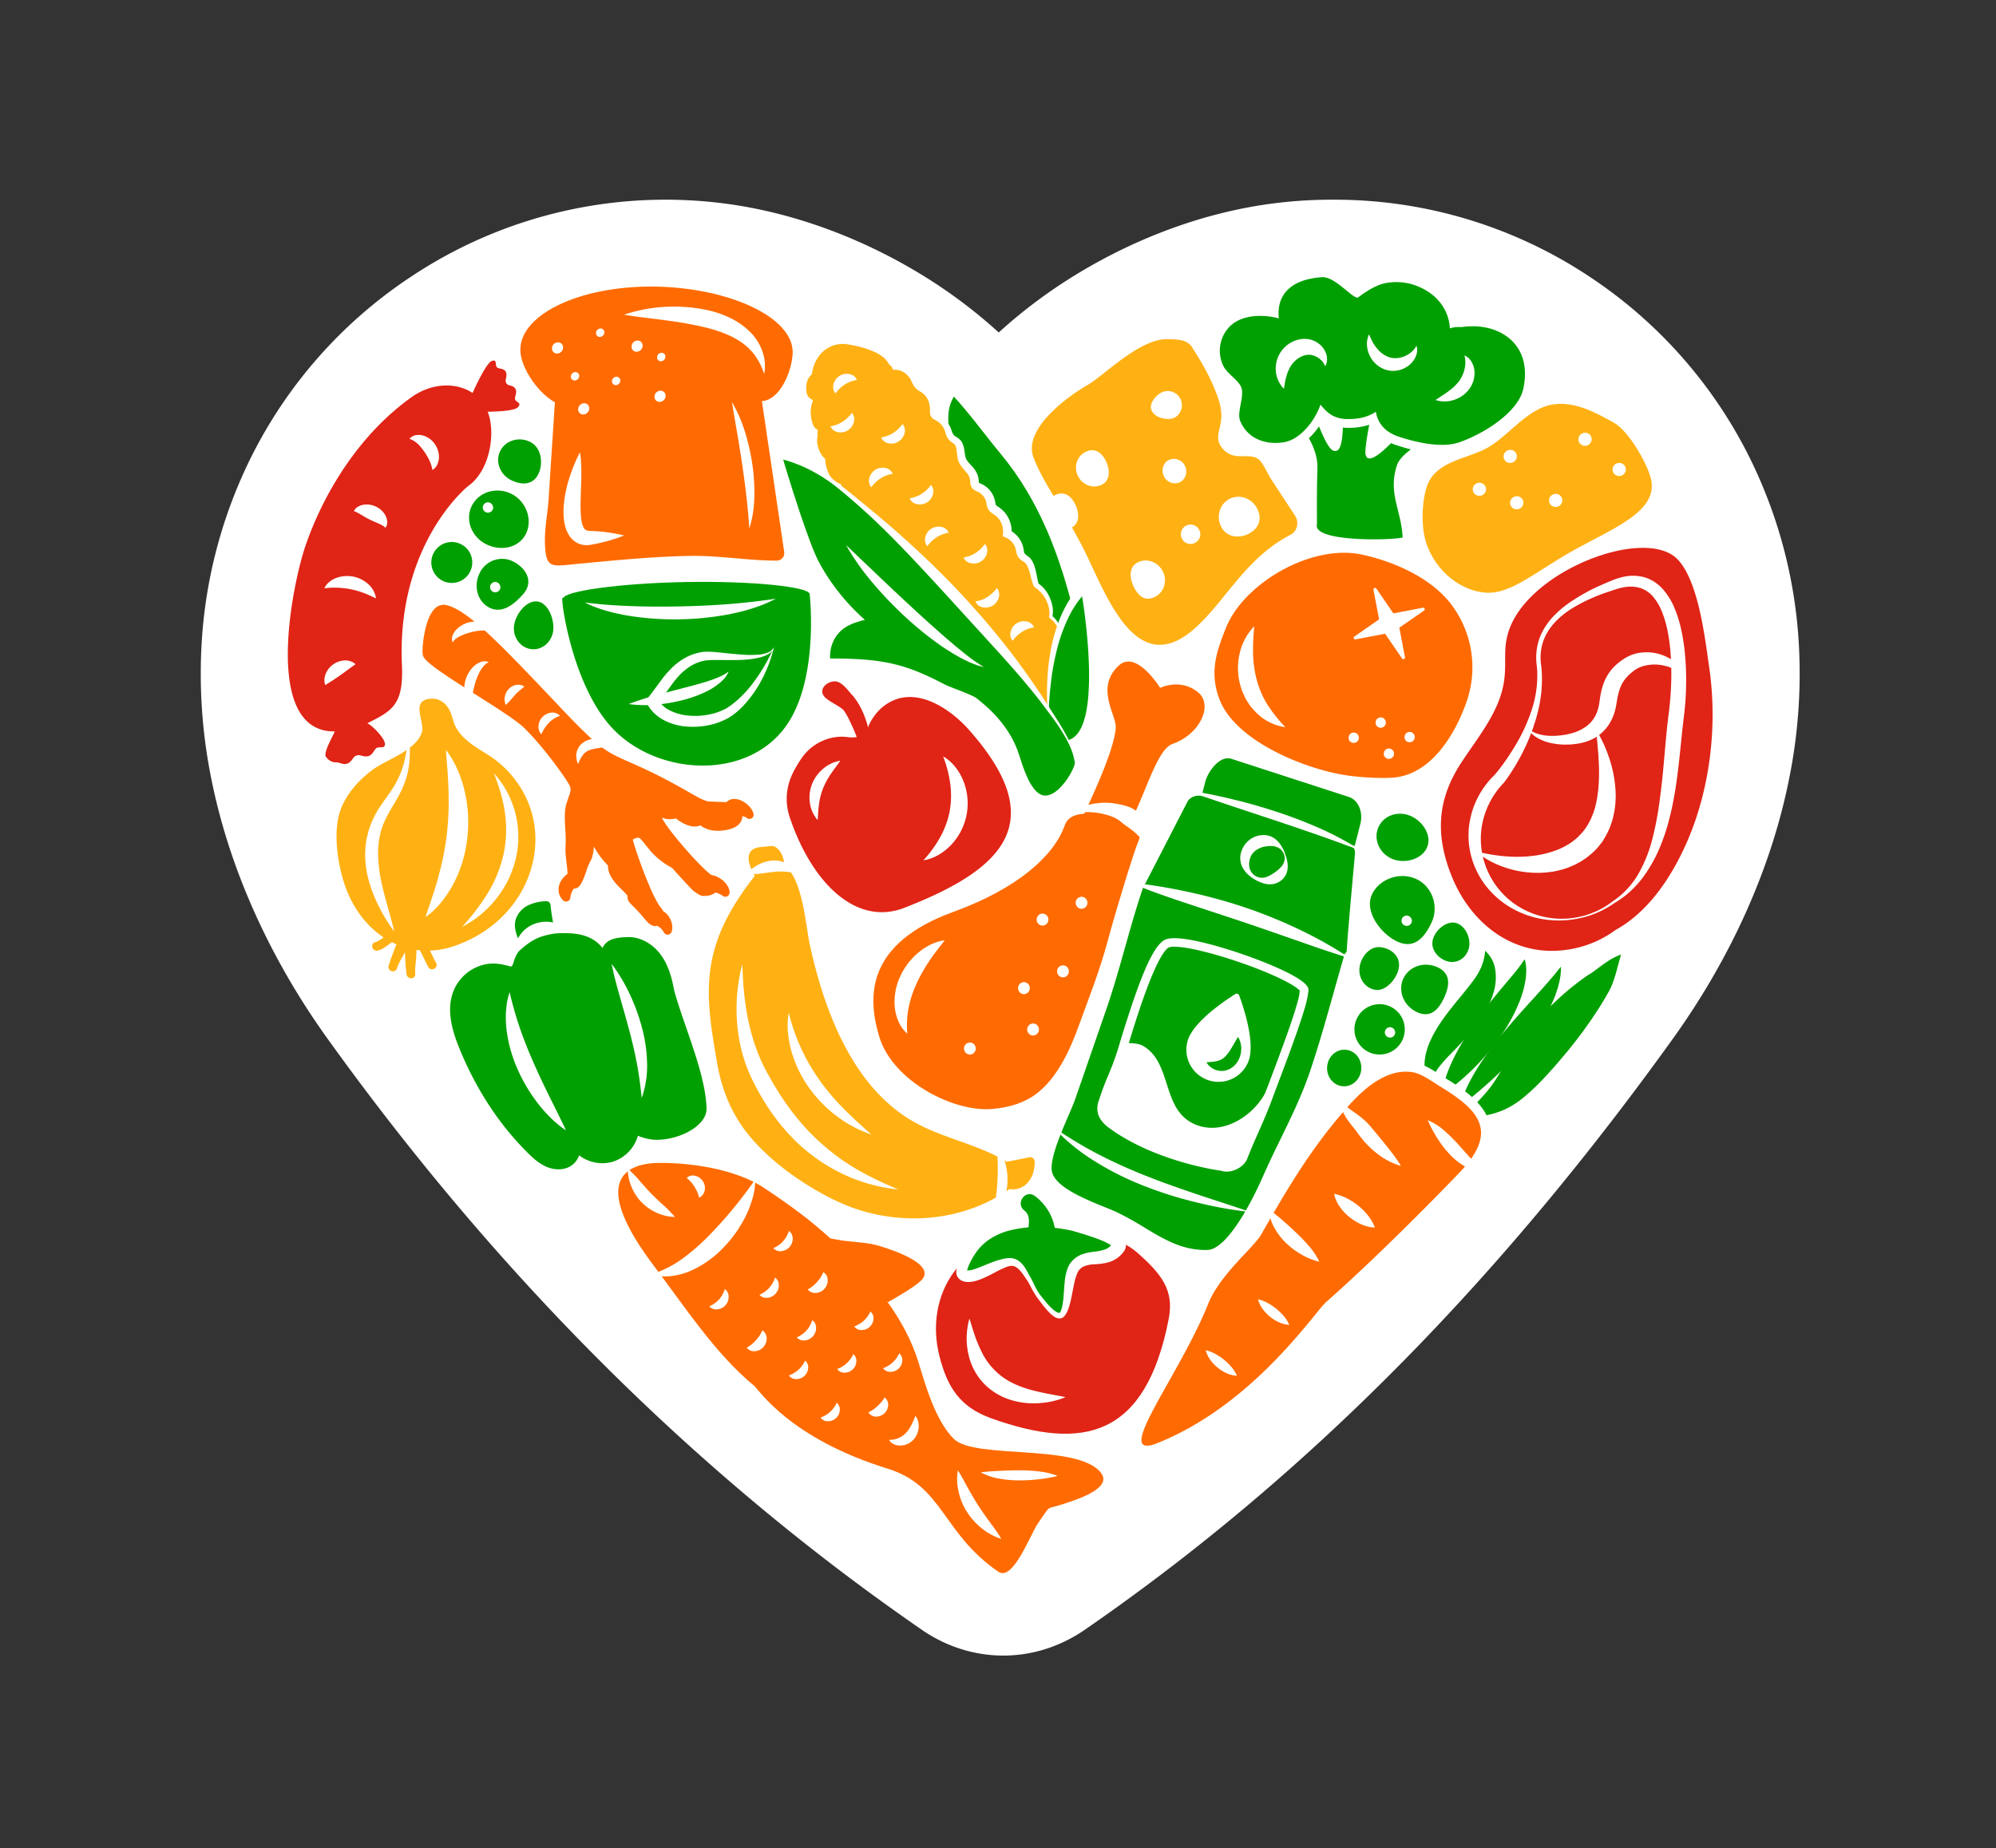 <svg id="Layer_1" data-name="Layer 1" xmlns="http://www.w3.org/2000/svg" viewBox="0 0 1318.38 1220.99"><rect x="0" y="0" width="1318.38" height="1220.99" fill="#333333" stroke="none"/><defs><style>.cls-1{fill:#fff;}.cls-2{fill:#ff6b00;}.cls-3{fill:#ffb114;}.cls-4{fill:#00a000;}.cls-5{fill:#e02416;}</style></defs><path class="cls-1" d="M1187.63,417.73a317.85,317.85,0,0,0-24-98,307.26,307.26,0,0,0-113.79-137A304,304,0,0,0,881.6,131.92h-2.1a302.38,302.38,0,0,0-41,2.8c-42.3,5.81-85.46,21.34-124.83,44.91a335.68,335.68,0,0,0-54,40,335.49,335.49,0,0,0-54.11-40.07C566.2,156.06,523,140.54,480.7,134.72a303.18,303.18,0,0,0-209.24,48.09,307.17,307.17,0,0,0-113.78,137,317.56,317.56,0,0,0-24,98,348.57,348.57,0,0,0,5.88,96.59c11.68,58.68,38.19,118,76.65,171.59,106.88,148.86,236.32,282.8,392.66,390.67,32.88,22.68,74.65,22.75,107.63,0,156.34-107.86,281.71-241.81,388.59-390.67,38.46-53.57,65-112.91,76.66-171.59A349.34,349.34,0,0,0,1187.63,417.73Z"/><path class="cls-2" d="M727.39,973.23c-14.58-19.85-83.48-9-97.27-22.57-12.06-11.92-18.66-34.85-23.31-50.24-4.55-15.06-12.1-28.64-21.22-41.2l1,1c6.25-3.65,16.15-9.17,21.39-13.88,12.73-11.44-22.62-21.89-28.06-23.51-8.84-2.65-19.58-2-31.54-4.75-12.17-11.22-24.82-20.71-43.2-33-23.46-15.68-59.73-17.16-71.22-16.81-24,.71-42.13,15-1.9,68.19,20.24,26.76,40.23,57.7,66.11,79.07,3.1,2.55,23.25,34.62,88.09,54.67,36.8,11.37,36,42.58,73.09,68.09,9.78,6.72,21.12-24.63,26.27-32,9.48-13.49,4-8.31,17.83-13.09C709.46,991.15,735,983.56,727.39,973.23Z"/><path class="cls-3" d="M855,340.06Q847.08,328,839.18,315.9c-2-3.12-5.32-11.15-8.61-13-6.43-3.66-14.65,1.36-21.65-5.15-7.53-7-3.09-12.61-2.32-20.52.62-6.4-1.17-12.15-3.45-18.08-3.85-10.06-9.35-19.76-15.17-28.81-3.29-6.17-9.93-6.11-16.67-6.3-18.41-.53-42.2,24.12-53.06,30.35-12.55,7.19-42.9,28.92-35.58,47.91,3.3,8.59,7.62,16,13.18,25.32l.54-.31c5.61-3,10.34-.68,13.47,5.2s3.47,12.85-1.8,15.93c2,3.56,4.1,7.39,6.31,11.58,15,28.48,34.62,91.71,75.37,54.58,20.43-18.61,33.2-46,62.62-61.3C857.08,350.84,858.35,344.51,855,340.06Zm-127-20c-5.6,3-12.69.63-15.82-5.26s-1.13-13.07,4.48-16.06,10.33-.68,13.46,5.2S733.62,317.08,728,320.07Zm39.2-60.79a9.37,9.37,0,0,1,8.8,16.53c-4.35,2.31-12.69.43-15.12-4.14S762.87,261.6,767.21,259.28Zm-4,134.85c-5.92,3.15-10.54.73-13.84-5.47s-4-13.85,1.87-17,13.38-.67,16.69,5.54S769.07,391,763.17,394.13Zm5.72-79.31a8.34,8.34,0,0,1-.79-2.11v0a8.14,8.14,0,0,1,1.22-6.54v0a1.13,1.13,0,0,1,.1-.13v0l.1-.13,0,0a.76.76,0,0,1,.11-.14h0l.12-.13,0,0,.09-.1.05-.05.06-.07.07-.07,0-.05.09-.08,0,0,.32-.29,0,0,.11-.08,0,0,.12-.1h0a7,7,0,0,1,1.11-.72,7.9,7.9,0,0,1,9.4,1.66,9.07,9.07,0,0,1,1.39,1.92c.12.24.24.48.34.73l0,.08.06.15c0,.08.06.15.08.22a.36.36,0,0,1,0,.09c.06.19.12.38.17.57v0a7.92,7.92,0,0,1-3.79,9.08A8,8,0,0,1,768.89,314.82Zm20.74,43.63a6.4,6.4,0,1,1,2.37-8.51A6.25,6.25,0,0,1,789.63,358.45Zm35.45-6c-6.49,3.45-14.72,2.63-18.35-4.18s-1.3-15.13,5.18-18.58,14.68-.73,18.31,6.08S831.57,349,825.08,352.41Z"/><path class="cls-1" d="M414.59,772a73.84,73.84,0,0,1,8.19,8.4c2.42,2.78,4.73,5.37,7.13,7.84s4.94,4.87,7.64,7.35a88.88,88.88,0,0,1,8.22,8.32,29.71,29.71,0,0,1-11.87-2.67,32.26,32.26,0,0,1-10.12-7,32.65,32.65,0,0,1-6.73-10.33A32.12,32.12,0,0,1,414.59,772"/><path class="cls-1" d="M430.21,841.84a70.28,70.28,0,0,0,21.05-10.71A137.83,137.83,0,0,0,468.52,816c5.4-5.5,10.59-11.33,15.62-17.42q3.78-4.58,7.42-9.38c2.46-3.21,4.82-6.5,7.28-10A42.9,42.9,0,0,1,497,791.9a69.84,69.84,0,0,1-4.71,12,82.49,82.49,0,0,1-15,20.84,67.44,67.44,0,0,1-21.36,14.91A45.73,45.73,0,0,1,443.16,843a30.17,30.17,0,0,1-13-1.19"/><path class="cls-1" d="M510.74,824.55a19.74,19.74,0,0,0,4-2.29,16.64,16.64,0,0,0,2.46-2.24,17.93,17.93,0,0,0,2-2.68,20.28,20.28,0,0,0,1.89-4.19,6.13,6.13,0,0,1,2.5,5.07,8.17,8.17,0,0,1-2.14,5.62,8.26,8.26,0,0,1-5.38,2.69,6.12,6.12,0,0,1-5.29-2"/><path class="cls-1" d="M468.43,863a19.46,19.46,0,0,0,4-2.29,16.64,16.64,0,0,0,2.46-2.24,17.93,17.93,0,0,0,2-2.68,20.83,20.83,0,0,0,1.89-4.19,6.13,6.13,0,0,1,2.5,5.07,8.17,8.17,0,0,1-2.14,5.62,8.28,8.28,0,0,1-5.38,2.69,6.12,6.12,0,0,1-5.29-2"/><path class="cls-1" d="M501.57,855.36a19.27,19.27,0,0,0,4-2.29,16.11,16.11,0,0,0,2.46-2.24,17.43,17.43,0,0,0,2-2.68,20.71,20.71,0,0,0,1.89-4.18,6.1,6.1,0,0,1,2.5,5.06,8.13,8.13,0,0,1-2.14,5.62,8.26,8.26,0,0,1-5.38,2.69,6.12,6.12,0,0,1-5.29-2"/><path class="cls-1" d="M533.53,851.81a19.94,19.94,0,0,0,3.87-2.65,27,27,0,0,0,4.18-4.63,20.5,20.5,0,0,0,2.26-4.12,6,6,0,0,1,2.87,5.14,8.33,8.33,0,0,1-7.78,8.59,6.09,6.09,0,0,1-5.4-2.33"/><path class="cls-1" d="M493.18,890.29a20.87,20.87,0,0,0,3.87-2.65,27.28,27.28,0,0,0,2.22-2.2,28.34,28.34,0,0,0,2-2.44,21.11,21.11,0,0,0,2.26-4.11,6.05,6.05,0,0,1,2.86,5.14,8.33,8.33,0,0,1-7.78,8.59,6.07,6.07,0,0,1-5.39-2.33"/><path class="cls-1" d="M526.19,883.52a20.23,20.23,0,0,0,4-2.29,16.64,16.64,0,0,0,2.46-2.24,17.93,17.93,0,0,0,2-2.68,20.83,20.83,0,0,0,1.89-4.19,6.13,6.13,0,0,1,2.5,5.07,8.17,8.17,0,0,1-2.14,5.62,8.26,8.26,0,0,1-5.38,2.69,6.15,6.15,0,0,1-5.29-2"/><path class="cls-1" d="M564.25,876.23a18.89,18.89,0,0,0,3.91-1.93,17.41,17.41,0,0,0,2.44-1.88,19.88,19.88,0,0,0,2.07-2.27,19.11,19.11,0,0,0,2.27-3.73,5.76,5.76,0,0,1,2,5,7.82,7.82,0,0,1-7.9,7.23,5.73,5.73,0,0,1-4.82-2.44"/><path class="cls-1" d="M521.11,908.62a18.16,18.16,0,0,0,3.91-1.93,17.81,17.81,0,0,0,4.51-4.14,19.24,19.24,0,0,0,2.27-3.73,5.73,5.73,0,0,1,2,5,7.84,7.84,0,0,1-7.9,7.24,5.78,5.78,0,0,1-4.82-2.45"/><path class="cls-1" d="M552.93,904.39a19.15,19.15,0,0,0,3.91-1.93,16.71,16.71,0,0,0,2.43-1.88,19,19,0,0,0,2.08-2.27,19.42,19.42,0,0,0,2.27-3.73,5.75,5.75,0,0,1,2,5,7.8,7.8,0,0,1-7.89,7.23,5.73,5.73,0,0,1-4.82-2.44"/><path class="cls-1" d="M583.28,903.85a19,19,0,0,0,3.92-1.93,17.28,17.28,0,0,0,2.43-1.88,19,19,0,0,0,4.34-6,5.76,5.76,0,0,1,2,5,7.82,7.82,0,0,1-7.9,7.23,5.76,5.76,0,0,1-4.82-2.44"/><path class="cls-1" d="M542,936.48a19.15,19.15,0,0,0,3.91-1.93,16.71,16.71,0,0,0,2.43-1.88,19,19,0,0,0,2.08-2.27,19.42,19.42,0,0,0,2.27-3.73,5.75,5.75,0,0,1,2,5,7.8,7.8,0,0,1-7.89,7.23,5.73,5.73,0,0,1-4.82-2.44"/><path class="cls-1" d="M573.6,933a18.49,18.49,0,0,0,3.84-2.29c.9-.7,1.58-1.31,2.19-1.87s1.25-1.18,2-2a19.29,19.29,0,0,0,2.62-3.63,5.73,5.73,0,0,1,2.39,5.12,7.91,7.91,0,0,1-8.19,7.5A5.7,5.7,0,0,1,573.6,933"/><path class="cls-1" d="M587.19,951.18a13.94,13.94,0,0,0,6.63-1.34,15,15,0,0,0,4.49-3.13,21.25,21.25,0,0,0,3.37-4.75,68.9,68.9,0,0,0,3-6.63,11.57,11.57,0,0,1,2.08,8,13.31,13.31,0,0,1-3.65,8,12.06,12.06,0,0,1-8.34,3.63,10,10,0,0,1-4.39-.91,6.79,6.79,0,0,1-3.17-2.88"/><path class="cls-1" d="M461.73,791.14a20.49,20.49,0,0,0-1.51-4.44,27.5,27.5,0,0,0-3.34-5.27,20.94,20.94,0,0,0-3.35-3.28,6.05,6.05,0,0,1,5.72-1.38,8.34,8.34,0,0,1,6.18,9.8,6.08,6.08,0,0,1-3.7,4.57"/><path class="cls-3" d="M942,358.55c-4.07-12.28-2.39-31.29,1.36-39.49,6.6-14.43,25.31-16,37.93-22.62s22.54-20.24,35.77-26.52c17-8.05,33.86.94,48.92,9.3,9.31,5.17,21,25,24.19,35.9,6.7,23-25.89,34.12-53.45,49.93-22.82,13.09-39.06,27.41-54.9,26.51-16.25-.91-33.33-13.46-39.82-33"/><path class="cls-1" d="M1044.94,290.72a2,2,0,0,0,3.88-1.05,2,2,0,0,0-3.88,1.05"/><path class="cls-1" d="M1046.83,289.75h-.07a.35.35,0,0,0-.18.15.46.46,0,0,0,0,.38l.7-.19a.48.48,0,0,0-.23-.3.32.32,0,0,0-.17-.05m-.3.54h0a.49.49,0,0,0,.23.31.37.37,0,0,0,.24,0,.43.43,0,0,0,.23-.53Zm.3,4.22a4.5,4.5,0,0,1-2.11-.54,4.28,4.28,0,0,1-2.08-2.63,4.41,4.41,0,0,1,6.4-4.91,4.23,4.23,0,0,1,1.6,5.94,4.44,4.44,0,0,1-2.64,2,4.71,4.71,0,0,1-1.17.16"/><path class="cls-1" d="M995.61,302.06a2,2,0,1,0,1.44-2.38,2,2,0,0,0-1.44,2.38"/><path class="cls-1" d="M997.51,301.09h-.08a.43.43,0,0,0-.23.53.54.54,0,0,0,.23.3.41.41,0,0,0,.24,0,.35.35,0,0,0,.19-.15.5.5,0,0,0,0-.38.49.49,0,0,0-.23-.31.37.37,0,0,0-.16,0m0,4.75a4.32,4.32,0,0,1-2.1-.54,4.17,4.17,0,0,1-2.08-2.62,4.21,4.21,0,0,1,.47-3.32,4.4,4.4,0,0,1,2.64-2,4.45,4.45,0,0,1,3.28.38,4.25,4.25,0,0,1,2.08,2.63,4.41,4.41,0,0,1-4.29,5.45"/><path class="cls-1" d="M975.24,323.77a2,2,0,1,0,1.44-2.38,2,2,0,0,0-1.44,2.38"/><path class="cls-1" d="M977.14,322.8h-.07a.29.29,0,0,0-.19.15.5.5,0,0,0,0,.38l.69-.19a.47.47,0,0,0-.23-.3.29.29,0,0,0-.16-.05m-.3.54h0a.47.47,0,0,0,.23.3.27.27,0,0,0,.23,0,.41.41,0,0,0,.23-.53Zm.29,4.21A4.42,4.42,0,0,1,975,327a4.21,4.21,0,0,1-2.08-2.63,4.35,4.35,0,0,1,3.11-5.3,4.4,4.4,0,0,1,3.28.39,4.17,4.17,0,0,1,2.08,2.62,4.23,4.23,0,0,1-.47,3.31,4.42,4.42,0,0,1-2.64,2,4.71,4.71,0,0,1-1.18.15"/><path class="cls-1" d="M1067.52,310.62a2,2,0,1,0,1.44-2.38,2,2,0,0,0-1.44,2.38"/><path class="cls-1" d="M1069.42,309.66h-.08a.31.31,0,0,0-.19.14.55.55,0,0,0,0,.38l.7-.19a.47.47,0,0,0-.23-.3.41.41,0,0,0-.16,0m-.31.53a.53.53,0,0,0,.23.31.32.32,0,0,0,.24,0,.41.41,0,0,0,.23-.53Zm.3,4.22a4.43,4.43,0,0,1-2.1-.54,4.24,4.24,0,0,1-2.09-2.63,4.36,4.36,0,0,1,3.12-5.29,4.4,4.4,0,0,1,3.28.38,4.23,4.23,0,0,1,1.6,5.94,4.44,4.44,0,0,1-2.64,2,4.23,4.23,0,0,1-1.17.16"/><path class="cls-1" d="M1025.53,331.12a2,2,0,1,0,1.44-2.38,2,2,0,0,0-1.44,2.38"/><path class="cls-1" d="M1027.43,330.15h-.07a.35.35,0,0,0-.18.15.46.46,0,0,0,0,.38l.7-.19a.54.54,0,0,0-.23-.3.35.35,0,0,0-.17-.05m-.3.54h0a.52.52,0,0,0,.23.31.31.31,0,0,0,.24,0,.43.43,0,0,0,.23-.53Zm.3,4.21a4.43,4.43,0,0,1-2.11-.53,4.25,4.25,0,0,1-2.08-2.63,4.36,4.36,0,0,1,3.12-5.3,4.46,4.46,0,0,1,3.28.39,4.26,4.26,0,0,1,1.6,5.94,4.4,4.4,0,0,1-2.64,2,4.69,4.69,0,0,1-1.17.15"/><path class="cls-1" d="M999.84,332.63a2,2,0,1,0,1.44-2.38,2,2,0,0,0-1.44,2.38"/><path class="cls-1" d="M1001.74,331.66h-.07a.35.35,0,0,0-.18.15.46.46,0,0,0,0,.38l.7-.19a.54.54,0,0,0-.23-.3.35.35,0,0,0-.17,0m-.3.54a.52.52,0,0,0,.23.31.31.31,0,0,0,.24,0,.43.43,0,0,0,.23-.53Zm.3,4.21a4.43,4.43,0,0,1-2.11-.53,4.28,4.28,0,0,1-2.08-2.63,4.36,4.36,0,0,1,3.12-5.3,4.46,4.46,0,0,1,3.28.39,4.25,4.25,0,0,1,1.6,5.94,4.4,4.4,0,0,1-2.64,2,4.69,4.69,0,0,1-1.17.15"/><path class="cls-4" d="M887.54,627a4.18,4.18,0,0,1,2.52,5.25c-7.38,25.28-14,50.82-22.35,75.79-8.3,24.67-20.9,46.3-31.26,69.88-5.44,12.39-23,49.59-38.64,50.15-24.21.87-40-15.2-61.18-25.16-11.61-5.46-40.12-14-44-27.79-3.17-11.27,11.35-38.57,15.32-50q10.38-30,20.76-59.94c9.13-26.36,15.41-54.63,24.54-81a4,4,0,0,1,5.07-2.64Z"/><path class="cls-1" d="M757.07,583.73a1.45,1.45,0,0,0-.68.17,1.74,1.74,0,0,0-.87,1c-4.56,13.17-8.47,27-12.25,40.41S735.54,652.73,731,666l-20.77,59.94c-1.05,3-2.75,7-4.73,11.58-5.05,11.72-12.67,29.44-10.54,37,2.79,9.92,21.58,17.56,34,22.61,3.4,1.38,6.34,2.57,8.71,3.68a201.37,201.37,0,0,1,18.05,10c13.23,8,25.73,15.49,42,14.91,11.34-.41,26.31-25.44,36.54-48.74,3.71-8.43,7.75-16.71,11.66-24.73,7-14.35,14.23-29.2,19.53-45,5.79-17.22,10.8-35,15.64-52.26,2.17-7.68,4.4-15.63,6.68-23.43a1.83,1.83,0,0,0-1-2.35h0L757.53,583.81a1.31,1.31,0,0,0-.46-.08M795.89,830.5c-16.7,0-29.31-7.59-42.64-15.62a199.84,199.84,0,0,0-17.63-9.8c-2.24-1.06-5.13-2.23-8.47-3.58-14.09-5.72-33.38-13.56-36.81-25.72-2.58-9.18,4.82-26.35,10.75-40.16,1.94-4.51,3.62-8.4,4.61-11.26l20.77-59.94c4.54-13.12,8.45-27,12.23-40.36s7.72-27.38,12.31-40.62a6.42,6.42,0,0,1,3.25-3.79,6.15,6.15,0,0,1,4.83-.32l129.23,45.44a6.58,6.58,0,0,1,4,8.23c-2.25,7.72-4.48,15.65-6.64,23.33-4.86,17.28-9.89,35.15-15.72,52.49-5.39,16-12.7,31-19.76,45.52-3.89,8-7.91,16.21-11.57,24.55-19.46,44.3-33.87,51.33-40.73,51.58l-2,0"/><path class="cls-4" d="M790.93,526.93l3-11.64,0-.07c2.64-8.2,9.73-16.68,17-16.68a9.32,9.32,0,0,1,3,.5l77.71,25.2c7.85,2.7,11.74,12.58,8.72,22l-4,15.62Z"/><path class="cls-1" d="M811,496.16h0c-8.7,0-16.43,9.45-19.29,18.33l0,.14,0,.13-2.42,9.43-1.11,4.29,4.21,1.4,101,33.49,4.84,1.6,1.26-4.94,3.34-13.09c3.36-10.67-1.19-21.83-10.2-24.93l0,0h0l-77.71-25.2a11.55,11.55,0,0,0-3.74-.62m0,4.75a7,7,0,0,1,2.24.37L891,526.5c6.63,2.28,9.83,10.85,7.17,19.14l-3.37,13.22-101-33.49,2.42-9.43c2.37-7.36,8.73-15,14.77-15"/><path class="cls-4" d="M890.48,556.88,794.21,526c-3.32-1.11-7.89.27-9.74,3.34l-27,52.47c-.75,1.14-4.92,10.65-3.66,11.09,0,0,93.52,32.62,125,43.95,1.26.45,10.58-7,10.67-8.4,1-16.11,5.5-64.36,5.5-64.36a6.9,6.9,0,0,0-4.57-7.17"/><path class="cls-1" d="M847.93,564a8,8,0,0,0-3.2-3.76,9.91,9.91,0,0,0-4.56-1.34,22.54,22.54,0,0,0-4.14.26,13.28,13.28,0,0,0-3.62,1,11.92,11.92,0,0,0-5.69,4.53,11.17,11.17,0,0,0-1.36,3.61,10.78,10.78,0,0,0-.21,4.22,8.7,8.7,0,0,0,5.73,6.91,8.84,8.84,0,0,0,4.64.21,16.12,16.12,0,0,0,4-1.7,30.73,30.73,0,0,0,3.25-2.19,26,26,0,0,0,3.12-2.72,9.57,9.57,0,0,0,2.41-4.07,7.61,7.61,0,0,0,.25-2.47,11.42,11.42,0,0,0-.57-2.48m.72-.26c.27.87.56,1.65.86,2.54s.48,1.78.66,2.72a15.48,15.48,0,0,1,.08,6,11.27,11.27,0,0,1-3,5.67,12,12,0,0,1-5.62,3.18,14.38,14.38,0,0,1-6.3-.07,26.09,26.09,0,0,1-5.47-2.16,24.52,24.52,0,0,1-4.69-3.15,18.15,18.15,0,0,1-3.9-4.42,13.19,13.19,0,0,1-2.06-6,13.72,13.72,0,0,1,1-6.48,16.28,16.28,0,0,1,3.7-5.61,15.3,15.3,0,0,1,12.3-4.24,12.53,12.53,0,0,1,6,2.47,17,17,0,0,1,4,4.54,29.06,29.06,0,0,1,2.46,4.93"/><path class="cls-4" d="M861.22,655.76c-.7,10.31-18.7,56-23.19,68.33-5.51,15.1-10.91,25.26-16.77,40.22-1.94,5-9.19,8.14-14,6.31,0,0-42.63-5.51-73.17-27.9-9.35-6.86-6-13.48-5.2-16,4.5-13.87,7.2-17.18,11.69-31.06,3.86-11.94,19.76-68.59,30.59-72.46,13-4.64,82.64,19.5,90.07,30,.47.67,0,1.66,0,2.52"/><path class="cls-1" d="M775.72,625.43a11.25,11.25,0,0,0-3.59.44c-1.15.41-5.52,3.45-13.91,25.37-5.19,13.56-10,29.23-12.85,38.59-.87,2.84-1.58,5.15-2.08,6.7-2.28,7.06-4.14,11.49-5.93,15.77s-3.55,8.48-5.76,15.29c-.07.21-.15.46-.25.73-1,2.79-2.5,7,4.43,12.1,29.6,21.7,71.42,27.32,71.85,27.37l.33,0,.32.13c3.38,1.29,9-1.25,10.32-4.69,2.63-6.71,5.18-12.49,7.65-18.07,3.12-7.09,6.07-13.79,9.1-22.08.83-2.28,2.12-5.69,3.68-9.81,6.57-17.39,18.81-49.75,19.35-57.75a9.37,9.37,0,0,1,.15-1.11,0,0,0,0,0,0,0c-3.43-3.81-18.25-11.43-41.16-19.2-18-6.11-33.92-9.79-41.66-9.79M810.25,774a11.24,11.24,0,0,1-3.67-.58c-4.26-.58-44.43-6.58-74.17-28.38-10.36-7.59-7.5-15.6-6.43-18.62.08-.21.15-.4.2-.57,2.28-7,4.13-11.46,5.92-15.73s3.56-8.49,5.77-15.33c.5-1.53,1.19-3.8,2-6.6,11.71-38.31,21.35-64.47,30.29-67.66,9.74-3.49,40,6.24,49,9.31,6.37,2.16,38.44,13.37,44.36,21.78a4.9,4.9,0,0,1,.57,3.9,3.73,3.73,0,0,0-.08.44h0c-.54,8.15-10.46,34.92-19.7,59.37-1.55,4.1-2.83,7.49-3.66,9.75-3.09,8.47-6.08,15.25-9.24,22.43-2.44,5.53-5,11.25-7.55,17.85-2,5.06-8.09,8.63-13.66,8.63"/><path class="cls-1" d="M790.42,743.22a29.38,29.38,0,0,1-3.9-1.85c-18.86-10.72-12.91-39.65-31.45-50.4-3.39-2-8.29-1.75-12.17-2.08l-16.31,46.36c-.82,2.53-3.57-1.49,4.64,6.71,21.62,21.63,76.69,31,76.69,31a9.43,9.43,0,0,0,12.1-5.58c5.5-15.29,13.18-36,18.36-51.36-6.13,18.23-28.45,34.67-48,27.17"/><path class="cls-4" d="M534.83,392.5c-.15-1.47-2.4-.49-7.09-1.76.1,3.82-147.38,5.51-149.22,5.47-3.44-.08-5.63.84-6.58-1.57a1.66,1.66,0,0,0-.59,1.15c.1,8,8.26,57.84,32.24,84.32,29.18,32.19,88.88,36.15,115.23,0,20.93-28.74,16.79-79.63,16-87.6"/><path class="cls-4" d="M534.68,392.39c.07,4.57-36.26,8.93-81.15,9.72s-81.35-2.27-81.42-6.84,36.38-10,81.27-10.78,81.22,3.32,81.3,7.9"/><path class="cls-4" d="M918.4,665a16.63,16.63,0,1,0,7.86,22.14A16.61,16.61,0,0,0,918.4,665"/><path class="cls-4" d="M949.73,639.07c-8.71-4.13-18.9-.88-22.76,7.26s.06,18.09,8.77,22.22,14.15-1,18-9.16,4.69-16.19-4-20.32"/><path class="cls-4" d="M935.6,580.76c-10.88-5.16-24.55-.15-29.37,10S909.82,614,920,620.43c13.33,8.33,20.76-.8,25.58-11s.87-23.54-10-28.7"/><path class="cls-4" d="M897.93,639.75c-.6,7.29,4.43,13.66,11.24,14.23s14.3-8.35,14.9-15.64-5.89-12.1-12.71-12.66-12.83,6.79-13.43,14.07"/><path class="cls-4" d="M946.11,622.48c-.55,6.66,5.94,12.47,12.16,13S970,631,970.53,624.35s-4-14.36-10.26-14.88-13.61,6.36-14.16,13"/><path class="cls-4" d="M932.18,539.24c-8.26-3.91-17.91-.83-21.57,6.88s.06,17.14,8.31,21,19.81.84,23.47-6.87-2-17.14-10.21-21.06"/><path class="cls-3" d="M682.36,765.13a2.78,2.78,0,0,0-2.36-.63l-15,3c-18.77-11.51-41.11-15.19-60.42-25.85-24-13.23-40.44-36.1-51.86-61.49-8.24-18.31-13.87-37.94-17.86-56.22-2.62-12-4.59-43.26-16.71-52.3-.31-5-2.31-9.74-5.81-12-2.26-1.46-5.49-.28-8.48-.17-14.64.51-8.61,13.52-5.33,19.18l-1.26,1.61c-35.72,46.11-31.71,75.93-23.47,122.71,2.86,16.15,8.94,32.7,21.31,47.58C510,768.48,532.6,784,552.72,793.5c36.81,17.44,81.61,14.89,114.12-8a13,13,0,0,0,11.42-3.61c3.36-3.35,5.19-8.45,5.15-14.34A3.06,3.06,0,0,0,682.36,765.13Z"/><path class="cls-1" d="M490.28,636.78c.33,8.35.76,16.57,1.85,24.65A153.06,153.06,0,0,0,497,685.08c1.07,3.83,2.45,7.56,3.85,11.25.79,1.81,1.51,3.64,2.36,5.41l1.25,2.67,1.35,2.61.68,1.31.75,1.31,1.48,2.62c1,1.75,1.95,3.52,3,5.2l3.13,5.12,3.36,5c1.07,1.69,2.32,3.25,3.48,4.86l1.77,2.41c.59.8,1.25,1.54,1.87,2.32l1.87,2.32c.62.78,1.23,1.57,1.9,2.29,1.33,1.48,2.66,3,4,4.45a149,149,0,0,0,17.64,16c12.61,9.88,27.24,17.14,42.65,23.57a114.68,114.68,0,0,1-24.6-5.35c-2-.72-4-1.38-6-2.18L557,775.71a121.65,121.65,0,0,1-11.27-6.12,120.18,120.18,0,0,1-20.31-15.84c-1.51-1.53-3-3.09-4.47-4.65-.77-.76-1.45-1.58-2.15-2.4l-2.1-2.45c-.69-.82-1.4-1.63-2.06-2.48l-1.93-2.57c-1.27-1.72-2.64-3.39-3.79-5.19a162.76,162.76,0,0,1-12.73-22.2,100.62,100.62,0,0,1-7.85-24.68,117.08,117.08,0,0,1,2-50.35"/><path class="cls-2" d="M503.25,265c13.62-1,21.22-24.46,20.22-34.29-2.39-23.55-47.49-42.06-96.05-41.37s-86,20.34-83.6,43.88c1,9.84,10.42,25.51,22.7,32.56q-2.06,31.5-4.1,63c-.76,11.64-3.17,21.56-2.34,33.2,1,13.79,5.15,12.08,20.83,10.58,24.89-2.37,50.5-4.93,75.48-5.32,18.65-.28,37.69,3.11,56.49,3.11a5,5,0,0,0,5.09-5.77Z"/><path class="cls-1" d="M504.79,247c-.47-1.13-.85-2.24-1.27-3.33l-1.41-3.15-1.62-2.94c-.63-.92-1.16-1.87-1.81-2.73a37.74,37.74,0,0,0-9-8.73c-6.82-4.74-15-7.6-23.46-9.75a245,245,0,0,0-26.4-4.73c-9-1.26-18.24-2.17-27.7-3.76A105.29,105.29,0,0,1,469,205.27a68.4,68.4,0,0,1,14,5.13,47.74,47.74,0,0,1,12.47,8.9,34.46,34.46,0,0,1,8.18,13A29.38,29.38,0,0,1,504.79,247"/><path class="cls-1" d="M393.69,220.13a3.06,3.06,0,0,1,2.64-3.1,2.5,2.5,0,0,1,2.87,2.4,3.08,3.08,0,0,1-2.65,3.11,2.49,2.49,0,0,1-2.86-2.41"/><path class="cls-1" d="M424.46,228.2a4.09,4.09,0,0,1-3.52,4.14,3.32,3.32,0,0,1-3.82-3.21,4.1,4.1,0,0,1,3.52-4.14,3.32,3.32,0,0,1,3.82,3.21"/><path class="cls-1" d="M364.57,230.32a4.09,4.09,0,0,1,3.53-4.14,3.32,3.32,0,0,1,3.82,3.2,4.1,4.1,0,0,1-3.52,4.14,3.33,3.33,0,0,1-3.83-3.2"/><path class="cls-1" d="M434,236.2a3.07,3.07,0,0,1,2.65-3.1,2.48,2.48,0,0,1,2.86,2.4,3.08,3.08,0,0,1-2.64,3.11A2.5,2.5,0,0,1,434,236.2"/><path class="cls-1" d="M404.2,252a3.09,3.09,0,0,1,2.65-3.11,2.49,2.49,0,0,1,2.86,2.4,3.07,3.07,0,0,1-2.64,3.11,2.49,2.49,0,0,1-2.87-2.4"/><path class="cls-1" d="M377.08,248.93a3.06,3.06,0,0,1,2.64-3.11,2.5,2.5,0,0,1,2.87,2.4,3.09,3.09,0,0,1-2.65,3.11,2.49,2.49,0,0,1-2.86-2.4"/><path class="cls-1" d="M432.3,262.27a4.08,4.08,0,0,1,3.52-4.14,3.32,3.32,0,0,1,3.82,3.2,4.09,4.09,0,0,1-3.52,4.14,3.32,3.32,0,0,1-3.82-3.2"/><path class="cls-1" d="M381.88,270.57a4.11,4.11,0,0,1,3.53-4.15,3.32,3.32,0,0,1,3.82,3.21,4.11,4.11,0,0,1-3.52,4.14,3.33,3.33,0,0,1-3.83-3.2"/><path class="cls-5" d="M751.64,827.93c-13.07-11.74-34.1-15.56-50.61-8-3.5,1.61-18.41,3-22.15,2.12-17.65-4.33-37.57,3.41-48.18,17.42-12.6,16.64-15,37.51-10.17,56.5,5.13,20.08,13.3,33.48,34.08,40.94,61.65,22.13,102.14,11.95,117.31-65.43,3.77-19.24-4.75-29.64-20.28-43.59"/><path class="cls-4" d="M445.19,653.87c-1.22-6.81-3.3-15.57-8.56-22.89-5.48-7.61-13.87-12.18-21.89-11.92-7.4.24-14,1.06-16.76,7.2-7.75-9.8-19.61-10.21-31-9.64a116.33,116.33,0,0,1-3.34-18.83,2.68,2.68,0,0,0-2.81-2.41A28.67,28.67,0,0,0,349,598a15.88,15.88,0,0,0-8.52,9.94c-1,4.12.15,8.06,1.55,11.7.81,2.12,1.72,4.18,2.68,6.21a24.28,24.28,0,0,0-3.69,5.22,27.21,27.21,0,0,0-1.7,4.3c-1.08,3.34-1.1,3.4-3.79,2.66-6.49-1.81-11.95-2-17.23-.41a29.16,29.16,0,0,0-18.16,15.66c-6,13.12-1.35,28,3.39,39.57,11.08,27,26.26,50.11,45.1,68.79,3.13,3.1,6.85,6.59,11.49,8.78,5.26,2.48,10.84,2.74,15.32.7a13.26,13.26,0,0,0,7.06-7.89,25.32,25.32,0,0,0,21.44,4.46l.26-.07a25.27,25.27,0,0,0,17.15-17.34,35,35,0,0,0,10,2.59c15.27,1.18,35.68-8.45,35.33-20.73C466,708.69,451.31,676.76,445.19,653.87Z"/><path class="cls-1" d="M373.85,746.71a52.49,52.49,0,0,1-5.25-3.86c-.84-.69-1.67-1.4-2.48-2.12s-1.56-1.49-2.35-2.23a97.74,97.74,0,0,1-8.59-9.71,107.88,107.88,0,0,1-13.25-22.29,92.9,92.9,0,0,1-7.21-25.12,70.44,70.44,0,0,1-.52-13.14c.22-2.2.37-4.37.77-6.52s1-4.27,1.63-6.34a238.52,238.52,0,0,0,6.86,24c2.63,7.66,5.65,15.12,8.9,22.54s6.75,14.76,10.39,22.15,7.42,14.77,11.1,22.66"/><path class="cls-1" d="M404.07,636.81A114.76,114.76,0,0,1,416,656.86,129.25,129.25,0,0,1,424,678.78a97.81,97.81,0,0,1,3.4,23.31,64,64,0,0,1-3.54,23.24c-.83-7.81-1.75-15.24-3.15-22.58s-3.08-14.56-5-21.78-4-14.45-6.07-21.76-4.14-14.68-5.61-22.4"/><path class="cls-5" d="M639.93,482.05c-11.88-13.4-37.26-32.12-57.85-14.24a35.72,35.72,0,0,0-7.64,10.1c-1.46,2.7-2.39,8.58-5.78,8.79-3.06.19-5.32.73-8.58.26a30,30,0,0,0-11.37.6,32.78,32.78,0,0,0-18.78,12.68,79.86,79.86,0,0,0-4.39,6.91,57.07,57.07,0,0,0-2.69,5.36,37.84,37.84,0,0,0-1.29,27.16c14.41,43.2,43.71,72.49,75.74,60.05,66.72-25.91,96.36-57.11,42.63-117.67"/><path class="cls-5" d="M562.84,459.14c-2.15-2.35-4.73-6-7.78-7.85a7.65,7.65,0,0,0-3-1.13c-4.42-.5-10.49,3.58-8.57,8.43a6.74,6.74,0,0,0,2,2.57c3.34,3,9.67,5.55,11.93,8.28,2.52,3.56,4.38,8,6.13,11.68,2.48,5.92,5.09,12.61,5.71,19.22.37,5.07-2.85,17.38,6.63,12.39l2.33-2.73c-2.6-16.95-3.23-36.55-15.29-50.86"/><path class="cls-1" d="M540.06,541.76a21.89,21.89,0,0,1-5.1-11.19,24.25,24.25,0,0,1,1.44-12.69,25.44,25.44,0,0,1,7.53-10.24,23.36,23.36,0,0,1,11.13-5.1c-2.38,3.41-4.69,6.3-6.63,9.27a50,50,0,0,0-4.77,8.95,41.72,41.72,0,0,0-2.58,9.72c-.55,3.47-.69,7.14-1,11.28"/><path class="cls-1" d="M609.94,568.31a79.2,79.2,0,0,0,11.31-15.71,57.45,57.45,0,0,0,6-16.58,58.14,58.14,0,0,0,.48-17.61,80.11,80.11,0,0,0-4.79-18.75c6.18,3.55,10.76,9.64,13.46,16.45a40,40,0,0,1-7.9,41.77c-5,5.35-11.48,9.36-18.52,10.43"/><path class="cls-5" d="M248.35,494.48c-2,1.69-2.65,6.83-9.65,4.72a4.77,4.77,0,0,0-3.24-.08,4.72,4.72,0,0,0-2.45,2.1c-4,6-7.86,2.47-10.49,2.43s-4.7-.47-7.12-3.52c-2.16-2.73,4.45-13.63,5.74-16.95-48.33.65-28-97.79-19.24-123,13-37.51,37.41-74.81,70.22-98,13.1-9.23,29.11-9.82,40-2.58,1.89-4.19,9.17-19.84,12.69-21.11,4.06-1.47,1.74,3.09,3.68,4.35s7.38,0,5.72,7.26a3.89,3.89,0,0,0,.18,3,3.23,3.23,0,0,0,2.39,1.52c6.66,1.61,3.22,6.39,3.38,8.85s4.93,2.23,1.92,5.55c-2.18,2.4-13.69,2.88-19.94,3,5.39,13.72,1.66,38.79-12.91,49.07-.71.49-47.34,38.41-43.75,118.18,1.2,26.6-6.73,30.41-22.81,38.5,5,2.89,11.52,10.57,11.59,13.56.09,3.88-3.87,1.37-5.88,3.07"/><path class="cls-1" d="M234.84,438.8c-2.29,1.62-3.93,2.77-5.47,3.92s-2.89,2.14-4.3,3.14-2.84,2-4.47,3.06-3.36,2.22-5.79,3.64a10.59,10.59,0,0,1,.45-7.73,14.08,14.08,0,0,1,4.87-5.94,13.84,13.84,0,0,1,7.32-2.58,9.83,9.83,0,0,1,7.39,2.49"/><path class="cls-1" d="M248.38,395.29c-3.35-1.53-6-2.82-8.74-3.78a55.13,55.13,0,0,0-7.88-2.22,57.47,57.47,0,0,0-8.14-1,46.26,46.26,0,0,0-9.35.36,10.91,10.91,0,0,1,3.37-4.31c.36-.29.73-.58,1.11-.84s.79-.47,1.2-.7a14.18,14.18,0,0,1,2.52-1.13,20.85,20.85,0,0,1,20.81,4.24,15.78,15.78,0,0,1,5.1,9.41"/><path class="cls-1" d="M285.63,310.51a25.47,25.47,0,0,0-2.36-7.06,40.91,40.91,0,0,0-3.1-5.19,35.61,35.61,0,0,0-3.73-4.53,15,15,0,0,0-6-3.83,7,7,0,0,1,4.08-2.39,10.59,10.59,0,0,1,4.94.2,14.16,14.16,0,0,1,7.75,5.66,14.82,14.82,0,0,1,2.71,9c-.14,3.18-1.52,6.48-4.26,8.1"/><path class="cls-1" d="M254.63,348.69a12.33,12.33,0,0,0-3-2.09c-.9-.47-1.73-.83-2.55-1.17-1.62-.68-3.15-1.36-4.7-2.12s-3.08-1.59-4.69-2.56c-.81-.49-1.64-1-2.57-1.53a22.55,22.55,0,0,0-3.35-1.6,6.61,6.61,0,0,1,3-3.05,11.1,11.1,0,0,1,4-1.21,14,14,0,0,1,7.79,1.43,13.66,13.66,0,0,1,5.92,5.54,10.15,10.15,0,0,1,1.27,4.17,6,6,0,0,1-1.19,4.19"/><path class="cls-4" d="M945.74,716.05c-3.5-3.16-5-8.56-4.8-13.56,0-1.24.19-2.47.35-3.71s.44-2.43.76-3.58.65-2.33,1-3.42.8-2.23,1.27-3.26a75.75,75.75,0,0,1,6.37-11.69c2.34-3.59,4.82-6.92,7.3-10.1,5-6.36,10-12.06,14.28-17.8s7.87-11.43,8.71-20.79a20.66,20.66,0,0,1,6.67,12.6,34.26,34.26,0,0,1-1.08,14.7,56.07,56.07,0,0,1-5.51,12.8,89.82,89.82,0,0,1-7.37,10.8,237.64,237.64,0,0,1-16.14,17.85,88.72,88.72,0,0,0-7.28,8.31,23.36,23.36,0,0,0-4.57,10.85"/><path class="cls-4" d="M952.34,723.44a40.05,40.05,0,0,1,1.25-7.07c.57-2.3,1.3-4.51,2.07-6.69a109.79,109.79,0,0,1,5.47-12.5,185.55,185.55,0,0,1,13.76-22.5c5-7.1,10.31-13.83,15.76-20.4l8.28-9.85c1.38-1.65,2.75-3.34,4.1-5.09s2.63-3.57,4-5.63a23.32,23.32,0,0,1,1.06,7.23c.06,1.25-.09,2.43-.14,3.66s-.3,2.39-.47,3.6a68.83,68.83,0,0,1-3.88,13.6,114,114,0,0,1-13.17,23.83,153.17,153.17,0,0,1-17.24,20.31c-3.14,3.14-6.45,6.12-9.88,9-1.73,1.44-3.48,2.87-5.3,4.28s-3.64,2.81-5.66,4.2"/><path class="cls-4" d="M966.73,738.31c2.16-2.78,4.46-5.24,6.7-7.66s4.46-4.72,6.48-7a81,81,0,0,0,5.44-6.66c1.59-2.21,3-4.44,4.48-6.86l4.62-7.6c1.63-2.6,3.31-5.26,5.09-7.89,3.55-5.27,7.38-10.44,11.46-15.39a189.39,189.39,0,0,1,27.24-27.14c2.5-2,5.08-4,7.71-5.88,1.29-.92,2.73-2,3.8-2.57s2.36-1.58,3.6-2.47c2.48-1.82,5.17-3.86,8-5.77a40.9,40.9,0,0,1,9.34-4.83l-2.67,9.76a92.29,92.29,0,0,1-3,9.55,48.67,48.67,0,0,1-2.27,4.92l-2.54,4.44q-2.43,4.14-5,8.12a302.93,302.93,0,0,1-22.28,30c-4,4.75-8,9.4-12.34,14a151.35,151.35,0,0,1-14.33,13.69,59,59,0,0,1-9.14,6.23,51.74,51.74,0,0,1-10,4.15,73,73,0,0,1-20.35,2.82"/><path class="cls-4" d="M964.26,730.89a65.24,65.24,0,0,1,2.3-7.18c.92-2.3,1.92-4.57,3-6.8s2.25-4.38,3.46-6.51,2.47-4.2,3.77-6.26a234,234,0,0,1,17.1-23c6-7.25,12.24-14.17,18.47-21,1.61-1.71,3.09-3.45,4.68-5.17s3.08-3.48,4.65-5.24l1.2-1.32c.39-.44.73-.91,1.12-1.35.77-.91,1.52-1.82,2.33-2.73s1.51-1.86,2.28-2.82,1.56-1.92,2.43-2.89c0,1.27-.07,2.52-.15,3.79a29.78,29.78,0,0,1-.46,3.78,55.89,55.89,0,0,1-1.8,7.35l-1.21,3.59c-.39,1.22-.93,2.32-1.4,3.48s-1,2.29-1.52,3.44-1.11,2.21-1.69,3.32a139.75,139.75,0,0,1-16.52,24.15,228.46,228.46,0,0,1-19.77,20.75c-1.73,1.62-3.48,3.23-5.3,4.8s-3.57,3.15-5.42,4.69-3.67,3.11-5.62,4.61-3.8,3.09-5.91,4.54"/><path class="cls-2" d="M757.6,958.3a6.5,6.5,0,0,1-6-3.07c-3.56-6.09,3.09-18.47,17.25-43.68,9-16,19.18-34.14,26-51.28,5.31-13.25,16.91-25.64,25.38-34.69,4.45-4.74,8.29-8.84,9.83-11.53,16-27.93,32.48-56.81,58-85.55,14.26-16,27.53-23.79,40.6-23.79a32.32,32.32,0,0,1,3.81.22c6,.7,11.75,4.46,17.35,8.09,1.43.93,2.86,1.86,4.31,2.74,12.45,7.63,25.4,17.13,27,29.82,1.22,9.41-3.54,19.35-15,31.28-29.72,31-64.38,64.66-88.32,85.77a103.64,103.64,0,0,0-7,8.17c-15.73,19.28-52.55,64.42-105.3,85.52a22.76,22.76,0,0,1-8.09,2Z"/><path class="cls-1" d="M928.77,708a28.3,28.3,0,0,1,3.43.2c6.61.78,13.39,6.11,20.35,10.37C979,734.7,988.66,748.86,964,774.62c-26.83,28-61.75,62.33-88.12,85.58-7.62,6.72-47.78,67.68-111.36,93.11a19.84,19.84,0,0,1-6.89,1.75c-15.74,0,23-50.25,40.32-93.58,7.84-19.61,30.11-37.26,35-45.82,17.64-30.85,33.2-57.51,57.66-85,12-13.49,24.72-22.71,38.18-22.71m0-6.48c-14,0-28.12,8.14-43,24.88-25.8,29-42.4,58-58.46,86.09-1.35,2.36-5.24,6.52-9.37,10.93-8.65,9.23-20.49,21.88-26,35.7-6.78,16.94-16.92,35-25.86,50.9-15.55,27.7-21.69,39.24-17.21,46.9,1,1.74,3.51,4.66,8.76,4.66a25.55,25.55,0,0,0,9.3-2.2c53.52-21.41,90.71-67,106.6-86.48,2.9-3.56,5.64-6.92,6.63-7.8,24-21.16,58.75-54.9,88.51-85.95,12.17-12.69,17.21-23.48,15.86-33.94C982.68,731.12,969,721,955.93,713c-1.4-.85-2.84-1.79-4.23-2.7-5.91-3.83-12-7.79-18.74-8.58a34.64,34.64,0,0,0-4.19-.25Z"/><path class="cls-1" d="M925.28,770.19a43.77,43.77,0,0,1-13.77-6.71,60.61,60.61,0,0,1-11.16-10.3c-.81-1-1.61-2-2.36-3l-2-2.71c-1.35-1.8-2.9-3.6-4.38-5.6a43.15,43.15,0,0,1-4.18-6.51,19.41,19.41,0,0,1-2.2-7.62c4,3.5,7.7,5.86,11.68,8.79a53,53,0,0,1,5.84,4.9c.47.48.93.95,1.39,1.46l1.27,1.47,2.25,2.7c3,3.61,6,7.25,9,11a129.18,129.18,0,0,1,8.7,12.1"/><path class="cls-1" d="M838,799a88.17,88.17,0,0,1,9.74,7.68c3,2.57,5.74,5.15,8.53,7.81a114.68,114.68,0,0,1,8.18,8.53,47,47,0,0,1,7,10.49,43.3,43.3,0,0,1-11.79-4.72,50.08,50.08,0,0,1-10-7.45,42.15,42.15,0,0,1-7.78-10A30.75,30.75,0,0,1,838,799"/><path class="cls-1" d="M831,858.35a23.74,23.74,0,0,1,6.6,2.59,37.33,37.33,0,0,1,5.44,3.68,36.82,36.82,0,0,1,4.7,4.57,24,24,0,0,1,3.86,6,18.6,18.6,0,0,1-7-1.76,26.34,26.34,0,0,1-5.79-3.62,27,27,0,0,1-4.7-4.95,18.74,18.74,0,0,1-3.13-6.47"/><path class="cls-1" d="M979.92,774.24a27,27,0,0,1-12.87-4,44.43,44.43,0,0,1-10.24-8.48,73,73,0,0,1-7.71-10.24A79.63,79.63,0,0,1,943.05,740a40,40,0,0,1,11.14,7.11,104,104,0,0,1,8.93,8.88c2.76,3,5.36,6,8.09,9s5.58,5.87,8.71,9.22"/><path class="cls-1" d="M881.2,788.62a33.76,33.76,0,0,1,8.82,3.21,41.75,41.75,0,0,1,7.22,4.76,40.12,40.12,0,0,1,6.14,6.15,29.07,29.07,0,0,1,4.73,8.19,24.15,24.15,0,0,1-9.29-2.27,33.68,33.68,0,0,1-7.58-4.71,33.18,33.18,0,0,1-6.14-6.53,22,22,0,0,1-3.9-8.8"/><path class="cls-1" d="M796.44,892a24.37,24.37,0,0,1,6.6,2.59,38.21,38.21,0,0,1,5.44,3.69,36.82,36.82,0,0,1,4.7,4.57,23.93,23.93,0,0,1,3.86,6,18.6,18.6,0,0,1-7-1.77,26.16,26.16,0,0,1-5.79-3.61,27,27,0,0,1-4.7-4.95,18.7,18.7,0,0,1-3.13-6.48"/><path class="cls-1" d="M561.48,378.61a223.08,223.08,0,0,0,14.85,18.05,218.56,218.56,0,0,0,16.38,16.12,224.57,224.57,0,0,0,37.5,27,217.57,217.57,0,0,0,20.51,10.36c.88.4,1.78.78,2.67,1.16a2,2,0,0,0,2.6-.68,1.92,1.92,0,0,0-.68-2.6,219.54,219.54,0,0,1-40-22.17c-1.54-1.07-3.07-2.17-4.58-3.28l-2.33-1.74-1.08-.82-.31-.24-.11-.09-.19-.15-.39-.29q-4.47-3.5-8.77-7.21a222.39,222.39,0,0,1-16.52-15.83q-3.91-4.17-7.63-8.54c-1.23-1.45-2.44-2.93-3.64-4.42-.58-.72-1.17-1.46-1.74-2.2l-.42-.53-.24-.31h0l-.94-1.23c-.57-.75-1.13-1.5-1.69-2.26a2,2,0,0,0-2.6-.68,1.91,1.91,0,0,0-.68,2.6"/><path class="cls-1" d="M661.4,1016.63a39.41,39.41,0,0,1-12.68-6.79,44.17,44.17,0,0,1-9.81-10.71,42.41,42.41,0,0,1-5.7-13.42,36.32,36.32,0,0,1-.53-14.43c2.65,4.16,4.67,8.2,6.83,12.07s4.27,7.54,6.58,11.14,4.8,7.09,7.43,10.67,5.38,7.23,7.88,11.47"/><path class="cls-1" d="M647.84,972.65c4.43-.56,8.6-.8,12.8-1s8.36-.36,12.57-.34a111.58,111.58,0,0,1,12.73.7,50.71,50.71,0,0,1,12.71,3,94,94,0,0,1-12.73,2.24,110.4,110.4,0,0,1-12.74.72,75.7,75.7,0,0,1-12.88-1.11,41.23,41.23,0,0,1-12.46-4.16"/><path class="cls-1" d="M386.21,398c10.69,1.41,21.15,2.07,31.68,2.43s21,.37,31.51.16,21-.69,31.48-1.49,20.94-2,31.61-3.58c-2.4,1.2-4.85,2.38-7.35,3.43s-5.05,1.91-7.62,2.77-5.19,1.55-7.81,2.25-5.26,1.22-7.92,1.8a194.53,194.53,0,0,1-64.53,1.33c-2.67-.41-5.34-.85-8-1.46l-4-.86-3.93-1.06A81.57,81.57,0,0,1,386.21,398"/><path class="cls-5" d="M1129,441.28c-2.83-19.56-7.11-57.63-21.08-71.9-21.34-21.8-98.1,7.29-111.35,47.36-4.11,12.44-1.23,20.37-3.15,33.33-3,20.36-17.27,36.88-28.48,54.14-15.9,24.48-16.79,47.71-6.22,74.29,11.64,29.28,37,50.71,68.58,49.62a72.1,72.1,0,0,0,14.94-2.11,70.46,70.46,0,0,0,25-11.76c20-11,35.64-32.16,46.92-57.8C1129.47,521.56,1134.55,479.52,1129,441.28Z"/><path class="cls-1" d="M1045.07,606.19a64.23,64.23,0,0,1-36.06-1.5,62.39,62.39,0,0,1-8.5-3.66,58,58,0,0,1-21-18.45,54.59,54.59,0,0,1-4.68-8.35,51.92,51.92,0,0,1-3.21-9.09,53.92,53.92,0,0,1-1.53-9.57,55.49,55.49,0,0,1,.22-9.73,56.32,56.32,0,0,1,17.09-34.11l-.24.26c1.25-1.44,2.57-3.14,3.83-4.77s2.49-3.34,3.69-5.06c2.37-3.43,4.65-7,6.75-10.56a113.62,113.62,0,0,0,10.35-22.86,71.41,71.41,0,0,0,3.58-24.73c0-1-.12-2.08-.21-3.13l-.16-1.57c-.05-.55-.13-1.09-.16-1.65a39.91,39.91,0,0,1,0-6.65,35.7,35.7,0,0,1,3.51-12.84,44.48,44.48,0,0,1,7.59-10.9,68.82,68.82,0,0,1,10-8.65,126.5,126.5,0,0,1,22.9-12.67c2-.88,4-1.72,6-2.53a46.35,46.35,0,0,1,6.54-2.14,28.82,28.82,0,0,1,14.47,0,24.93,24.93,0,0,1,6.9,3.1,28.7,28.7,0,0,1,5.61,4.84,44.41,44.41,0,0,1,7.48,12c3.64,8.48,5.42,17.28,6.58,26a181.18,181.18,0,0,1,1.25,26.31c-.08,4.39-.3,8.76-.71,13.14-.19,2.18-.44,4.4-.71,6.55l-.74,6.28c-.92,8.42-1.72,16.94-2.7,25.5s-2.13,17.15-3.85,25.69c-.83,4.28-1.89,8.52-3,12.74s-2.52,8.4-4.07,12.51a96.34,96.34,0,0,1-12.39,23.24,69.35,69.35,0,0,1-8.79,9.79,61.93,61.93,0,0,1-10.54,7.71l.06,0a63,63,0,0,1-21.06,9.54m-.23-.92a56.4,56.4,0,0,0,10.7-3.91,54.07,54.07,0,0,0,9.62-6h0l0,0a54.33,54.33,0,0,0,17-18.23,91.9,91.9,0,0,0,9.21-23.17,206.77,206.77,0,0,0,4.7-24.69c1.14-8.34,2.05-16.74,2.8-25.21s1.44-17,2.39-25.61c.23-2.15.47-4.3.77-6.46s.53-4.13.73-6.21c.4-4.15.73-8.32.9-12.48a182.11,182.11,0,0,0-.6-25c-.84-8.22-2.31-16.4-5.24-23.77a36.3,36.3,0,0,0-5.67-9.95,19.2,19.2,0,0,0-8.57-6.09,22.76,22.76,0,0,0-10.94-.58,43.29,43.29,0,0,0-5.75,1.46q-3,1-6,2a115,115,0,0,0-22.78,10.6c-7,4.43-13.38,10.19-17.14,17.53a32.74,32.74,0,0,0-3.36,11.74,35.32,35.32,0,0,0,0,6.17c0,.51.12,1,.17,1.54l.19,1.62c.12,1.09.23,2.17.3,3.27a87.78,87.78,0,0,1-2.49,26,126.44,126.44,0,0,1-8.9,24.65c-1.9,4-4,7.81-6.23,11.56-1.13,1.88-2.3,3.74-3.53,5.57s-2.46,3.6-3.92,5.47l0,0-.2.21A54.1,54.1,0,0,0,978.6,546.9a52.69,52.69,0,0,0,23.5,51.39,56.85,56.85,0,0,0,7.78,4.16,54.38,54.38,0,0,0,35,2.82"/><path class="cls-1" d="M1008.88,481.12a20.67,20.67,0,0,0,7.65,3.9,31.48,31.48,0,0,0,8.29,1.11,47.21,47.21,0,0,0,8.31-.66,38.23,38.23,0,0,0,7.89-2c5-1.94,9-4.79,11.54-8.64a22.57,22.57,0,0,0,2.92-6.37,29.06,29.06,0,0,0,.81-3.6c0-.31.1-.61.14-.93l.14-1c.11-.77.2-1.54.34-2.33a48.15,48.15,0,0,1,2.47-9.62,31.89,31.89,0,0,1,5.44-9.12,36.3,36.3,0,0,1,7.85-6.62l1-.65,1.2-.67a26.18,26.18,0,0,1,2.47-1.14,24.31,24.31,0,0,1,5.12-1.44,30.33,30.33,0,0,1,19.5,3.18,25.93,25.93,0,0,1,7.54,6,17.83,17.83,0,0,1,4.08,8.31,23.37,23.37,0,0,0-13.77-8.94,27.71,27.71,0,0,0-15.2.37,18.37,18.37,0,0,0-3.22,1.42,14.13,14.13,0,0,0-1.46.88l-.68.49-.76.61a29.68,29.68,0,0,0-5.26,5.17,23.35,23.35,0,0,0-3.29,6.16,45.57,45.57,0,0,0-1.86,7.49l-.33,2-.19,1.19c-.07.41-.15.82-.23,1.24a38.92,38.92,0,0,1-1.37,5,29.74,29.74,0,0,1-5.15,9.27,27.37,27.37,0,0,1-8.22,6.71,32.86,32.86,0,0,1-4.71,2,37.14,37.14,0,0,1-4.83,1.22,51.72,51.72,0,0,1-9.53.79,44.37,44.37,0,0,1-9.34-1.08,30.77,30.77,0,0,1-8.76-3.37,19,19,0,0,1-6.59-6.32"/><path class="cls-1" d="M974.78,562.38A117.9,117.9,0,0,0,994,565.66a89.27,89.27,0,0,0,18.59-.28,65.23,65.23,0,0,0,17.09-4.4,21.15,21.15,0,0,0,1.93-.89l1.91-.92c.62-.34,1.21-.71,1.81-1.06s1.23-.67,1.77-1.1a38.73,38.73,0,0,0,3.3-2.46l1.57-1.32c.49-.46.94-1,1.41-1.46s1-.92,1.42-1.46l1.28-1.58.65-.79c.2-.28.38-.57.56-.86.38-.57.75-1.15,1.14-1.71a15.63,15.63,0,0,0,1-1.78l1-1.83c.6-1.26,1.08-2.59,1.68-3.87l1.37-4.08c.34-1.41.68-2.84,1-4.27a80.49,80.49,0,0,0,1.27-8.94,122.09,122.09,0,0,0,.14-18.86c-.07-3.23-.49-6.45-.7-9.74-.09-1.65-.35-3.28-.5-4.93s-.32-3.32-.41-5a97.41,97.41,0,0,1,4.74,8.92,90.71,90.71,0,0,1,3.75,9.43,80.22,80.22,0,0,1,4.19,20.25,59.83,59.83,0,0,1-2.07,21.51c-.6,1.78-1.2,3.55-1.92,5.3l-1.21,2.57a27.71,27.71,0,0,1-1.31,2.54L1059,555c-.25.4-.5.81-.77,1.21l-.89,1.13-1.79,2.27a28,28,0,0,1-2,2.12c-.69.67-1.35,1.38-2.07,2l-2.22,1.83a21.15,21.15,0,0,1-2.29,1.73c-.79.53-1.58,1.07-2.38,1.58s-1.66.91-2.48,1.37-1.68.89-2.52,1.3l-2.59,1.09a21.12,21.12,0,0,1-2.62,1,54.05,54.05,0,0,1-5.32,1.49c-.9.21-1.79.41-2.69.58l-2.69.38a61.52,61.52,0,0,1-10.74.49,67.31,67.31,0,0,1-20.51-4.08,58.37,58.37,0,0,1-17.7-10.08"/><path class="cls-4" d="M304.23,359.38a13.52,13.52,0,1,0,6.39,18,13.49,13.49,0,0,0-6.39-18"/><path class="cls-4" d="M338.63,370.76a16.37,16.37,0,0,0-21.94,8.09c-4.16,8.78-1.09,18.94,6.87,22.72s15.54-1.75,21.94-9c7.81-8.91,1.09-18-6.87-21.77"/><path class="cls-4" d="M337.51,326.1c-9.93-4.72-21.56-1-26,8.28s.08,20.64,10,25.35,21.57,2,26-7.33-.07-21.58-10-26.3"/><path class="cls-4" d="M339.48,413.88c-.64,7.68,4.66,14.38,11.83,15s13.51-5.14,14.15-12.82-3.71-18.18-10.89-18.77-14.46,8.94-15.09,16.62"/><path class="cls-4" d="M350,291.83c-7.54-3.58-16.36-.77-19.7,6.28s.05,15.66,7.59,19.23,14.46,2.67,17.8-4.37,1.85-17.57-5.69-21.14"/><path class="cls-1" d="M383,298.79a38.37,38.37,0,0,1,.74,5.6c.14,1.86.19,3.7.23,5.53.05,3.66-.05,7.26-.15,10.81-.23,7.06-.59,14.06-.12,20.32.1.75.14,1.55.28,2.25l.16,1.07.22,1a13.3,13.3,0,0,0,1.14,3.2,4,4,0,0,0,1.48,1.55l.25.16a3.18,3.18,0,0,0,.33.1,4.24,4.24,0,0,0,.71.22l.86.15a4.64,4.64,0,0,0,.61,0l.67,0a109.46,109.46,0,0,1,21.84,3,110.12,110.12,0,0,1-21.21,6l-.67.12a5,5,0,0,1-.73.12c-.61.06-1.23.11-1.85.15a12,12,0,0,1-2-.1c-.33,0-.66-.07-1-.13l-1-.26a9.48,9.48,0,0,1-2-.73,9.91,9.91,0,0,1-1.91-1.08,15.29,15.29,0,0,1-1.69-1.37c-.48-.5-1-1-1.43-1.55a19.9,19.9,0,0,1-3.25-6.59,32.8,32.8,0,0,1-1.15-6.3,55.1,55.1,0,0,1,.4-11.69,80.73,80.73,0,0,1,2.23-11,104.14,104.14,0,0,1,3.5-10.45c1.35-3.43,2.86-6.74,4.52-10.14"/><path class="cls-1" d="M483.47,265.64a92.4,92.4,0,0,1,8.6,19.72,136.84,136.84,0,0,1,4.8,21,125.62,125.62,0,0,1,1.38,21.5,74.06,74.06,0,0,1-3.31,21.31c-.48-7.19-1.11-14.14-1.91-21.09s-1.73-13.84-2.73-20.75-2.13-13.79-3.3-20.71-2.39-13.83-3.53-20.94"/><path class="cls-4" d="M668.26,812.09a119.49,119.49,0,0,1,39.48-2.65c3.66.4,36.2,7.59,30.76,14.85-8.06,10.74-20.78,2.88-28.36,12.14-5.44,6.65-3.62,24.82-8.36,31.57-3.6,5.14-12.72-7.89-15.38-11.21-3.09-3.84-4.7-8.6-7.36-12.72s-5-8.92-9.65-10.14c-7.89-2.08-25.15,12-32.63,8.73-5-2.18,3.17-13,5.09-15.44,6.49-8.13,15.92-12.71,26.41-15.13"/><path class="cls-1" d="M668.36,812.51a43.24,43.24,0,0,0-15.51,6.69,33.63,33.63,0,0,0-6.12,5.59,41.2,41.2,0,0,0-4.61,6.72c-.67,1.19-1.31,2.4-1.85,3.59a20.87,20.87,0,0,0-1.3,3.44,5,5,0,0,0-.2,1.3c0,.31.13.33,0-.06a1.42,1.42,0,0,0-.36-.46l-.12-.1.12,0a4.1,4.1,0,0,0,1,.08,13.28,13.28,0,0,0,3.15-.57c1.18-.33,2.42-.76,3.68-1.24,2.52-1,5.13-2.07,7.84-3.13a60.84,60.84,0,0,1,8.62-2.75,18.19,18.19,0,0,1,5.06-.47,10.47,10.47,0,0,1,1.42.19,8.72,8.72,0,0,1,1.39.43,11,11,0,0,1,2.39,1.29c2.89,2.11,4.4,4.9,5.83,7.42l1,1.88,1.08,1.89c.71,1.31,1.37,2.62,2,3.92a42,42,0,0,0,4.15,7.26c1.78,2.21,3.53,4.49,5.41,6.56a40.34,40.34,0,0,0,2.93,2.92,13,13,0,0,0,3.13,2.16,2.32,2.32,0,0,0,1.21.27c.22-.06.24-.08.45-.34l.07-.11.1-.18.2-.38c.12-.27.25-.53.36-.82a16,16,0,0,0,.56-1.81,49.36,49.36,0,0,0,1.12-8.12c.22-2.81.38-5.69.68-8.65a36.16,36.16,0,0,1,2-9.24,15.51,15.51,0,0,1,1.23-2.44,13.93,13.93,0,0,1,.84-1.22l.87-1a16.09,16.09,0,0,1,4.39-3.42,20.9,20.9,0,0,1,5-1.83,44.2,44.2,0,0,1,4.64-.82,37,37,0,0,0,7.51-1.48,10.55,10.55,0,0,0,4.81-3.52l.25-.31.06-.07s0,0,0,0,0,0,0,.06a1.47,1.47,0,0,0-.24.68,1.87,1.87,0,0,0,.05.9.73.73,0,0,0,.13.29,3.82,3.82,0,0,0-.56-.55,13.92,13.92,0,0,0-1.25-.87A44.05,44.05,0,0,0,726,818.8c-2.52-1-5.16-1.85-7.8-2.72s-5.33-1.68-8-2.45l-2-.56-.82-.22-1-.2c-1.36-.28-2.74-.51-4.12-.74a102.05,102.05,0,0,0-16.9-1.39,80.93,80.93,0,0,0-17,2m-.19-.83c5.6-1.31,11.22-2.5,16.94-3.51a132.4,132.4,0,0,1,17.45-2.08c1.48-.05,3-.08,4.44-.07h1.12c.53,0,.9.07,1.3.11.78.07,1.52.16,2.26.26,2.94.41,5.83.93,8.7,1.61s5.73,1.49,8.6,2.43a46.41,46.41,0,0,1,8.69,3.8,22.09,22.09,0,0,1,2.28,1.59,11.86,11.86,0,0,1,2.4,2.54,8.41,8.41,0,0,1,1.06,2.23,7,7,0,0,1,.22,3,7.45,7.45,0,0,1-1,2.69l-.33.5-.17.24-.1.13-.43.53a18.68,18.68,0,0,1-4.12,3.74,19.6,19.6,0,0,1-5,2.36,41.08,41.08,0,0,1-9.4,1.41,21.06,21.06,0,0,0-7,1.32,9.37,9.37,0,0,0-2.51,1.64l-.55.56c-.15.19-.28.32-.42.52a8.94,8.94,0,0,0-.79,1.34,32.42,32.42,0,0,0-2.3,7.37c-.61,2.7-1.11,5.52-1.68,8.37a56.21,56.21,0,0,1-2.31,8.71,19.36,19.36,0,0,1-1,2.2c-.18.36-.42.72-.63,1.08l-.37.53-.2.27-.25.32a4.73,4.73,0,0,1-1.42,1.12,4.36,4.36,0,0,1-1.84.44,6.06,6.06,0,0,1-2.9-.81,17.11,17.11,0,0,1-3.73-3c-1.07-1.07-2-2.19-3-3.32-1.87-2.27-3.54-4.6-5.29-6.89a58.74,58.74,0,0,1-4.42-7.63c-.68-1.25-1.35-2.49-2.11-3.64L677.2,844,676,842.24c-1.61-2.29-3.4-4.41-5.39-5.41a6.08,6.08,0,0,0-1.51-.5,3,3,0,0,0-.69-.09l-.72,0a14.11,14.11,0,0,0-3.4.92,78.14,78.14,0,0,0-7.36,3.56c-2.51,1.3-5.08,2.65-7.87,3.83a36.58,36.58,0,0,1-4.43,1.59,17.51,17.51,0,0,1-5.31.78,10.46,10.46,0,0,1-3.26-.55c-.29-.1-.55-.21-.88-.36a6.49,6.49,0,0,1-1-.63,6,6,0,0,1-1.79-2,6.78,6.78,0,0,1-.69-4.24,12.15,12.15,0,0,1,.78-2.87,31.56,31.56,0,0,1,5.16-8,41.13,41.13,0,0,1,6.53-6.32,43.48,43.48,0,0,1,7.63-4.69,77.57,77.57,0,0,1,16.45-5.61"/><path class="cls-1" d="M658.65,757.58A30.28,30.28,0,0,1,664.18,769a40.74,40.74,0,0,1-1.53,25.1,30.34,30.34,0,0,1-6.89,10.61c.6-4.22,1.32-8.1,1.84-12s.92-7.66,1.16-11.47.32-7.64.26-11.54-.28-7.84-.37-12.11"/><path class="cls-4" d="M676.75,799.83c7.71,5.85-2.45,25-2.15,26.4,1.26,2.13,17.53,6.53,17.12,7.06,9.83-12.64,6.07-32.47-8-43.1-6.42-4.87-13.39,4.81-7,9.64"/><path class="cls-4" d="M918.82,292.73c-7.7,7.77-15.64,13.87-16.85,7.44-.53-2.86,1-11.94,2.43-19.6a38.65,38.65,0,0,1-6.34,1.54,45.32,45.32,0,0,1-7,.53c-.72,0-1.46,0-2.19-.05s-1.27-.08-1.88-.14c-.37,8.83-1.42,17-6.27,15.26-3-1.06-6.39-8.57-9.51-16a49.23,49.23,0,0,1-4.67,5.79c-.64.69-1.3,1.35-2,2,3.31,5.86,5.84,12.74,5.63,19.93-.58,19.74-.2,36.48-.35,37.14-2.54,11.62,49.77,10.4,56.63,8.5-.8-18-9.88-29.22-3.71-47.81,1.25-3.75,5-7.19,9.12-10.41q-4.66-1.16-9.67-2.79A32.74,32.74,0,0,1,918.82,292.73Z"/><path class="cls-4" d="M972.7,215.53a47.88,47.88,0,0,0-6.19.4,16.46,16.46,0,0,1-2.21.12h-1.19a14.07,14.07,0,0,0-2.26.14,22.41,22.41,0,0,0-2.36.49l-.78.22c-1-13.52-9.52-23.33-22.36-28.2a36.39,36.39,0,0,0-13-2.33h-1.05a42.18,42.18,0,0,0-5.12.47c-6.62,1-13.83,5.59-19,9.55a1,1,0,0,1-.65.21c-3.64,0-14.61-13.49-22.72-13.49l-.46,0c-22.85,1.49-30.2,13.5-28.65,27.23a48.8,48.8,0,0,0-12.38-1.65c-7.87,0-15.88,2.12-21,8a22.88,22.88,0,0,0-3,25.61c2.45,4.44,8.53,8.15,11.07,12.54,3.44,5.94-2.84,17.07-.17,23.38,4.25,10,13.32,14.38,23.22,14.38a36.47,36.47,0,0,0,5.57-.45c10.11-1.59,20-12.95,24.19-24.87,4.43,5.63,8.91,9.19,16.93,9.55.64,0,1.28,0,1.92,0a38.88,38.88,0,0,0,6.07-.46A28.26,28.26,0,0,0,908.79,272a19.13,19.13,0,0,0,7.58,12.67,28.2,28.2,0,0,0,7.69,3.87c8.66,2.82,19.06,5.34,28.36,5.34a35,35,0,0,0,11.71-1.77c17.44-6.22,38.7-20.29,42-35.17C1012.1,229.66,993.66,215.53,972.7,215.53ZM876.53,238a8.52,8.52,0,0,1-1.21,3.91,14.37,14.37,0,0,0-1.86-3.09,13.82,13.82,0,0,0-2.26-2.11,12.7,12.7,0,0,0-4.86-2.17,11.07,11.07,0,0,0-2.23-.19,14.42,14.42,0,0,0-2.07.31,14.06,14.06,0,0,0-4.09,1.77,17.92,17.92,0,0,0-3.66,3.11,19,19,0,0,0-2.86,4.39,30.17,30.17,0,0,0-2.06,5.81c-.27,1.08-.5,2.2-.72,3.38l-.6,3.73a18.84,18.84,0,0,1-5.34-14.91,21.18,21.18,0,0,1,.82-4.33,19.72,19.72,0,0,1,12.64-12.85,18,18,0,0,1,4.8-.87,16.84,16.84,0,0,1,5,.56,15.52,15.52,0,0,1,4.45,2.07,16.2,16.2,0,0,1,3.39,3.21,14.53,14.53,0,0,1,2.15,4A12.1,12.1,0,0,1,876.53,238Zm58.65-2.62a15,15,0,0,1-4.51,5.91,17.11,17.11,0,0,1-6.9,3.32,16.14,16.14,0,0,1-8-.2,17.29,17.29,0,0,1-6.85-3.84,18.3,18.3,0,0,1-4.42-6.06,17.77,17.77,0,0,1-1.61-7,13.57,13.57,0,0,1,1.48-6.71,28.76,28.76,0,0,0,5.82,10.16,17.27,17.27,0,0,0,7.94,5.21,14.56,14.56,0,0,0,9.06-.63,16.76,16.76,0,0,0,4.56-2.57,15.05,15.05,0,0,0,3.88-4.6A10.09,10.09,0,0,1,935.18,235.33Zm35.06,21.95a20.46,20.46,0,0,1-10.34,7,19.51,19.51,0,0,1-11.74-.08c3.31-2.24,6.27-4,8.86-6a33.21,33.21,0,0,0,6.47-6.15,21.64,21.64,0,0,0,3.66-7.49,18.66,18.66,0,0,0,.14-9.82,9.71,9.71,0,0,1,4.59,4.05,14.46,14.46,0,0,1,2,6.1A17.65,17.65,0,0,1,970.24,257.28Z"/><path class="cls-1" d="M493.3,576.94a30.89,30.89,0,0,1,7.18-5.49,24.24,24.24,0,0,1,8.75-2.85,18,18,0,0,1,9.64,1.44,13.32,13.32,0,0,1,6.74,6.73,70.14,70.14,0,0,0-8.31-1,48.3,48.3,0,0,0-7.21.34c-2.45.27-5,.67-7.8,1a27.89,27.89,0,0,1-9-.18"/><path class="cls-4" d="M511.24,427.35c-3.76,11.53-37.53,4.61-46.66,6.21-10,1.76-17.18,7.83-23.21,15.66-.66.85-10.35,14.42-10.51,14.12,9.2,16.79,38.11,16,51.88,6.25,13.34-9.49,23.48-26.83,28.5-42.24"/><path class="cls-1" d="M511.24,427.35A89.39,89.39,0,0,1,500.93,453a80.56,80.56,0,0,1-8.27,11.39,62,62,0,0,1-5.05,5.08c-.86.82-1.85,1.53-2.78,2.3a30.21,30.21,0,0,1-3.09,2.13A44.14,44.14,0,0,1,468,479.09a50.79,50.79,0,0,1-14.62.88,38.92,38.92,0,0,1-14.48-4,28.79,28.79,0,0,1-6.44-4.49,25.45,25.45,0,0,1-4.9-6.34l6.61-3.64c-1.2-2.65-5.68-1.76-4.61-1.7a3.23,3.23,0,0,0-.84.45,1.83,1.83,0,0,0-.29.23l-.14.13h0l.17-.19.4-.52.88-1.13,1.76-2.35,3.55-4.76,1.77-2.39.89-1.2c.3-.4.58-.8,1-1.28a61.87,61.87,0,0,1,4.18-4.72,41.35,41.35,0,0,1,10.25-7.81,32.56,32.56,0,0,1,6.06-2.48c1-.33,2.11-.56,3.17-.79l1.6-.28c.56-.07,1.22-.15,1.76-.16a51.48,51.48,0,0,1,6.29.2c2,.15,4,.38,6,.58q5.92.65,11.79,1.09a69,69,0,0,0,11.68,0,20.79,20.79,0,0,0,5.59-1.3,7.59,7.59,0,0,0,4.2-3.78m0,0a7.83,7.83,0,0,1-3.71,4.72,20.64,20.64,0,0,1-5.72,2.29,61.24,61.24,0,0,1-12.08,1.57c-4,.2-8,.13-12,.11l-5.92,0a48.12,48.12,0,0,0-5.62.24,11.55,11.55,0,0,0-1.2.21l-1.31.32a24.75,24.75,0,0,0-2.57.81,27.85,27.85,0,0,0-4.83,2.32,37.25,37.25,0,0,0-8.32,7c-1.24,1.38-2.44,2.82-3.56,4.34L441,456l-3.47,4.88-1.79,2.44-.93,1.23-.52.65-.32.39-.24.26-.12.12-.16.15c-.12.1-.2.18-.35.29a4.21,4.21,0,0,1-.89.47c1.06.07-3.44,1-4.65-1.7l-.12-.25a3.77,3.77,0,0,1,6.73-3.39,19.66,19.66,0,0,0,8.21,7.75,33.85,33.85,0,0,0,11.71,3.38,46.94,46.94,0,0,0,12.63-.36,40,40,0,0,0,12-3.81,27.62,27.62,0,0,0,2.65-1.58c.86-.64,1.77-1.21,2.61-1.89a57.16,57.16,0,0,0,4.95-4.27,77.49,77.49,0,0,0,8.79-10,117.49,117.49,0,0,0,13.56-23.44"/><path class="cls-1" d="M415.36,465.08a170.72,170.72,0,0,1,16.92-5.5c5.63-1.57,11.24-3,16.81-4.46s11.12-2.87,16.56-4.53c2.72-.83,5.4-1.73,8-2.81,1.34-.51,2.6-1.13,3.89-1.77a29.09,29.09,0,0,0,3.72-2.38,15.57,15.57,0,0,1-2.35,4,26.54,26.54,0,0,1-3.29,3.33A42.79,42.79,0,0,1,468,456.1a78.07,78.07,0,0,1-17,6.38,106.54,106.54,0,0,1-17.67,3,80.7,80.7,0,0,1-18-.36"/><path class="cls-4" d="M639.49,316.6c-.09-2.76-10.18-12.2-10.29-15.31-.55-14.49-6.6-26.83.83-39.31,10.59,11.44,20.62,25.42,30.63,37.45,26,31.22,39.63,68.16,49.07,107.14,3.77,15.56,19.07,70-6.26,76.41-4.07,1-7.7,26.62-11.14,26,.36-4.42.58-21.4.68-25.9,0-1.64,0-3.28-.09-4.92-2.63-6.64-6-13.1-8.44-19.71-4.29-11.52-7.61-23.35-11.79-34.92-8.53-23.54-25.45-45-29.94-69.79-2.22-12.24-2.84-24.73-3.26-37.14"/><path class="cls-3" d="M706.21,454.58a6.34,6.34,0,0,0-1-3.07,4.08,4.08,0,0,0-1.22-1.7,5.4,5.4,0,0,0-.69-.74,14,14,0,0,0,1.93-6,17.74,17.74,0,0,0-3.7-12.22,29.64,29.64,0,0,0-2.51-2.74,11.73,11.73,0,0,0,.61-1.23,16.09,16.09,0,0,0,.12-11.86,16.69,16.69,0,0,0-5.71-7.78c.73-3.24,0-6.81-1-9.88a21.48,21.48,0,0,0-5.52-8.62,13.78,13.78,0,0,0-2.47-1.86c-2-1.22-2.29-13.95-6.89-17.33-1.27-.93-2.74-1.73-3.54-3.09a12.1,12.1,0,0,1-1.07-4,14.3,14.3,0,0,0-8.14-10.05,16.3,16.3,0,0,0-6.82-14.85,10.32,10.32,0,0,1-3.1-2.56,11.16,11.16,0,0,1-1.1-3.9,12.9,12.9,0,0,0-7.32-9,6.09,6.09,0,0,1-2.48-1.47,5.88,5.88,0,0,1-.85-3.33c-.58-6.52-5.36-8.08-7.83-13.09-1.72-3.47-.66-9.81-3.69-12.44-1.29-1.12-2.91-1.87-4-3.2s-1.46-3.24-2.1-4.91a14.38,14.38,0,0,0-6.9-7.64,6.25,6.25,0,0,1-2.5-1.68,5.62,5.62,0,0,1-.64-3.12,16.82,16.82,0,0,0-2.64-9.39c-4.33-6.15-7-3.05-10.08-10.23-2.21-5.15-7.15-8.72-12.73-8.42-.46-1.8-2.24-2.54-3.14-4.14-4.33-7.62-19-11.24-27-12.6-13.43-2.25-23.59,7.13-25.6,20l-.39.36c-3.38,3.27-4.07,7.95-3.55,12.49a8.2,8.2,0,0,0,3.72,6,24.19,24.19,0,0,0,.38,16.46,8,8,0,0,0,2.62,3.51,15,15,0,0,0,0,2.68,16.6,16.6,0,0,0-.16,5.83,20,20,0,0,0,3.93,9.45,13.72,13.72,0,0,0,1.1,1.19,25.34,25.34,0,0,0,1.27,7.24,18.73,18.73,0,0,0,5,7.93,12.33,12.33,0,0,0,3.82,2.4c0,1,0,2,.13,3a21.69,21.69,0,0,0,3.32,9.7,14.49,14.49,0,0,0,6.82,5.52l.4.8c0,.44.1.87.17,1.3a26.48,26.48,0,0,0,3.42,9.95,13.28,13.28,0,0,0,5,4.76c.18.33.36.67.56,1,0,.15,0,.3,0,.45a36.36,36.36,0,0,0,.83,5.88,32.56,32.56,0,0,0,2.29,7.34c1.54,3.08,3.48,5.85,6.66,7.39a10.28,10.28,0,0,0,2.3.8,31.67,31.67,0,0,0,3.91,14.55,12.36,12.36,0,0,0,7.81,5.84c.3.07.59.12.89.16,0,.74.09,1.48.16,2.21a37.23,37.23,0,0,0,1.68,8c1.19,3.49,3.48,6.8,6.84,8.42a11.14,11.14,0,0,0,3.94,1l1.79,2.68a23.91,23.91,0,0,0,2.32,8.17c1.7,3.41,3.89,6.24,7.34,8a11.93,11.93,0,0,0,2.9,1c.52.65,1,1.28,1.56,1.92a21.39,21.39,0,0,0,4.4,10.57,17,17,0,0,0,9.15,5.82c.69.18,1.38.32,2.08.44a19.17,19.17,0,0,0,3.54,8.49c2.79,3.44,6.86,5.62,11.28,5.15a8.8,8.8,0,0,0,2.78,4.55,8.06,8.06,0,0,0,5.93,1.8c1.73-.1.27-4.55,1.55-5.82,15.36,5.89,33.69,8.48,35.53-10.06a8.08,8.08,0,0,0,3.7-3.89,10,10,0,0,0,.68-4.25"/><path class="cls-1" d="M706.54,454.56a10.73,10.73,0,0,1-.14,2.53,10.05,10.05,0,0,1-.78,2.42,8.85,8.85,0,0,1-3.59,3.56l.2-.3a22.74,22.74,0,0,1-1.19,5.49,14.77,14.77,0,0,1-2.9,4.88,13.11,13.11,0,0,1-4.7,3.25,19.08,19.08,0,0,1-5.54,1.33,39.86,39.86,0,0,1-11.23-.79,79,79,0,0,1-10.8-3l1.28-.27s-.06.17-.1.41a6.41,6.41,0,0,0-.06.93c0,.69.06,1.43,0,2.35a3.41,3.41,0,0,1-.54,1.76,2.61,2.61,0,0,1-.22.27,2.78,2.78,0,0,1-.32.26,1.86,1.86,0,0,1-.72.32,2.83,2.83,0,0,1-.37.06h-.16l-.32,0a11,11,0,0,1-2.6-.18,9.07,9.07,0,0,1-2.56-.89A8.81,8.81,0,0,1,657,477.3a10.26,10.26,0,0,1-2.69-4.64l1.91,1.36a13.59,13.59,0,0,1-6.35-.72A16.14,16.14,0,0,1,644.5,470a16.71,16.71,0,0,1-3.76-5.1,26.3,26.3,0,0,1-1.94-5.79l2,2a30.7,30.7,0,0,1-3.35-.7,20.09,20.09,0,0,1-3.3-1.25,19.33,19.33,0,0,1-5.72-4.28,21.13,21.13,0,0,1-3.91-5.93,26.45,26.45,0,0,1-2-6.66l.67,1.52-1.62-1.93,1.74,1.09a16.39,16.39,0,0,1-3.35-1.1,17.79,17.79,0,0,1-3-1.78,19.39,19.39,0,0,1-4.6-4.95,30.09,30.09,0,0,1-1.61-2.77,25.15,25.15,0,0,1-1.27-3,27.09,27.09,0,0,1-1.42-6.28l.56,1.55-1.83-2.7,2.54,1.51a15.2,15.2,0,0,1-4-.84,13.94,13.94,0,0,1-3.69-2.05,17.67,17.67,0,0,1-5-6.13c-.29-.57-.54-1.16-.78-1.75s-.44-1.18-.61-1.73c-.36-1.13-.66-2.27-.91-3.41a43.48,43.48,0,0,1-.92-6.9l3,3.36-1.13-.21c-.36-.09-.67-.18-1-.29a17.65,17.65,0,0,1-1.95-.73,16.62,16.62,0,0,1-3.55-2.22,15.59,15.59,0,0,1-2.86-3.1,22.92,22.92,0,0,1-1.88-3.38,35.86,35.86,0,0,1-3.25-14l2.77,3.34a14.13,14.13,0,0,1-2.11-.64,12.8,12.8,0,0,1-2-1,14.83,14.83,0,0,1-3.37-2.69,20.54,20.54,0,0,1-2.44-3.22c-.33-.55-.65-1.11-.93-1.65l-.42-.83c-.14-.28-.29-.6-.42-.91a35.76,35.76,0,0,1-2.07-7,38.76,38.76,0,0,1-.95-7.2l.43,1.5-.56-1,1.36,1.33a16.56,16.56,0,0,1-4.59-3.73,16.31,16.31,0,0,1-1.71-2.4,23.19,23.19,0,0,1-1.24-2.37,29.07,29.07,0,0,1-1.76-5,37.17,37.17,0,0,1-.89-5.11l.33,1.12-.4-.82,1.65,1.52a18.56,18.56,0,0,1-5.63-3.62,17.81,17.81,0,0,1-2.23-2.59,23,23,0,0,1-1.63-2.8,24.89,24.89,0,0,1-2.05-6,22.14,22.14,0,0,1-.43-3.11l-.11-3.08,1.9,2.83a16.25,16.25,0,0,1-2.91-1.55,16,16,0,0,1-2.5-2.14,21.85,21.85,0,0,1-3.57-5,22.58,22.58,0,0,1-1.21-2.82c-.34-1-.58-1.89-.82-2.86a27.77,27.77,0,0,1-.74-5.89l.85,1.93a25.3,25.3,0,0,1-1.73-2,18.83,18.83,0,0,1-1.4-2.23,23.2,23.2,0,0,1-1.83-4.7,24.7,24.7,0,0,1-.86-4.95,20.6,20.6,0,0,1,.44-5.07l0,.7a17.34,17.34,0,0,1,0-3.14l1,2.2a10.51,10.51,0,0,1-2.33-2.56,12.46,12.46,0,0,1-1.33-3,28.16,28.16,0,0,1-1.18-5.67,26.36,26.36,0,0,1,1.41-11.39l.82,2.35a10.07,10.07,0,0,1-4-5.14,10.72,10.72,0,0,1-.39-1.58c-.06-.26-.08-.54-.12-.8l0-.71a25.26,25.26,0,0,1,0-2.89,16.77,16.77,0,0,1,1.26-5.77,13.19,13.19,0,0,1,3.55-4.87l-.52.95a26.7,26.7,0,0,1,9.17-16.28,21.7,21.7,0,0,1,8.5-4.25,22.86,22.86,0,0,1,9.42-.29,74.31,74.31,0,0,1,17.58,5,29.62,29.62,0,0,1,7.9,5,8.58,8.58,0,0,1,.83.87c.26.31.55.59.79.92.46.65,1,1.45,1.26,1.85s.93.95,1.51,1.54a5.39,5.39,0,0,1,1.43,2.37l-1.09-.8a13.9,13.9,0,0,1,9,2.73,15.47,15.47,0,0,1,3.33,3.38,18.23,18.23,0,0,1,1.24,2l.95,2a8.33,8.33,0,0,0,2.35,2.95,14.79,14.79,0,0,0,1.72,1,17.8,17.8,0,0,1,2,1.2,14.65,14.65,0,0,1,3.42,3.43,14.42,14.42,0,0,1,2.23,4.34,21.86,21.86,0,0,1,.94,4.67c.08.77.1,1.62.14,2.22a2.33,2.33,0,0,0,.31,1.22,2.73,2.73,0,0,0,1,.66,20.8,20.8,0,0,1,2.11,1.06,16.68,16.68,0,0,1,6.59,7.37c.7,1.58,1,3,1.57,4a3.55,3.55,0,0,0,.84,1.13,11.26,11.26,0,0,0,1.44,1.06,22.45,22.45,0,0,1,2,1.41,7.87,7.87,0,0,1,1.93,2.52,17,17,0,0,1,1.38,5c.24,1.51.41,2.94.7,4.13a7,7,0,0,0,.51,1.48l.43.76c.18.24.33.49.51.73a39,39,0,0,0,2.67,3.06,19.85,19.85,0,0,1,3,4,13.64,13.64,0,0,1,1.62,5.21c.11.89.14,1.51.23,1.83,0,.15.07.21.07.19s-.07-.09,0,0a13.83,13.83,0,0,0,1.37.62,16.22,16.22,0,0,1,2.39,1.3,16,16,0,0,1,6.34,8.49,19.12,19.12,0,0,1,.58,2.51,6.28,6.28,0,0,0,.36,1.48,1.35,1.35,0,0,0,.16.3,3.33,3.33,0,0,0,.33.33,15.14,15.14,0,0,0,1.48,1,19.22,19.22,0,0,1,8.37,17.89l-1.69-2.91a17,17,0,0,1,7.19,6.29,16.55,16.55,0,0,1,2,4.36,18,18,0,0,1,.5,2.3c.1.69.19,1.27.3,1.71a2.71,2.71,0,0,0,.42.95,4.7,4.7,0,0,0,1,1l1.61,1.21a8.22,8.22,0,0,1,1.88,2,16.53,16.53,0,0,1,2,4.24,38.58,38.58,0,0,1,1.08,4.12c.3,1.36.55,2.7.8,4,.13.65.26,1.29.41,1.89a9.52,9.52,0,0,0,.47,1.49.19.19,0,0,1,0,.08s0,0,0,0-.09-.09-.15-.11.13.09.18.13c.31.2.63.42.93.65a13.59,13.59,0,0,1,1.71,1.51,22.84,22.84,0,0,1,2.74,3.39,24.47,24.47,0,0,1,3.35,7.89,18.35,18.35,0,0,1,.23,8.6l-.41-1.12a18.45,18.45,0,0,1,4.09,4.59,17.72,17.72,0,0,1,2.26,5.66,18.36,18.36,0,0,1,.35,6.05,14.74,14.74,0,0,1-1.89,5.74l-.1-.7a23,23,0,0,1,3.7,4.59,18.51,18.51,0,0,1,2.12,5.5,18.16,18.16,0,0,1,.31,5.88,14.65,14.65,0,0,1-1.95,5.57l-.07-.45.73.78,0-.05a4.39,4.39,0,0,1,1.31,1.85l0-.06a6.7,6.7,0,0,1,1.06,3.24m-.67,0a5.8,5.8,0,0,0-1-2.9l0,0v0a3.87,3.87,0,0,0-1.13-1.55h0l0-.05-.66-.7-.2-.21.13-.24a13.54,13.54,0,0,0,1.81-5.29,17.66,17.66,0,0,0-.35-5.61,16.33,16.33,0,0,0-2.15-5.17,22.24,22.24,0,0,0-3.68-4.27l-.32-.3.22-.4a13.58,13.58,0,0,0,1.56-5.31,15.79,15.79,0,0,0-.57-5.51,16.22,16.22,0,0,0-2.3-5,16.6,16.6,0,0,0-3.83-3.88l-.54-.4.13-.72a16,16,0,0,0-.68-7.41,21.46,21.46,0,0,0-3.36-6.75,19.91,19.91,0,0,0-2.52-2.75A10.28,10.28,0,0,0,685,389c-.25-.17-.5-.32-.76-.47a2.76,2.76,0,0,1-.25-.14,3.53,3.53,0,0,1-.53-.44,4.1,4.1,0,0,1-.34-.41l-.24-.35a11.82,11.82,0,0,1-.94-2.29c-.22-.7-.4-1.38-.58-2l-1-3.89a38,38,0,0,0-1.17-3.65,12.07,12.07,0,0,0-1.58-3,4,4,0,0,0-.91-.89c-.48-.33-1.06-.68-1.7-1.12a10.52,10.52,0,0,1-2-1.78,7.57,7.57,0,0,1-1.39-2.64c-.26-.86-.38-1.62-.51-2.25a11.18,11.18,0,0,0-.42-1.64,10.89,10.89,0,0,0-1.47-2.93,11.51,11.51,0,0,0-5-4.05l-1.9-.79.21-2.12a13.37,13.37,0,0,0-6-12.3,19.19,19.19,0,0,1-2.1-1.49,8,8,0,0,1-1.18-1.26,6.68,6.68,0,0,1-.92-1.61,13.09,13.09,0,0,1-.72-2.75,12,12,0,0,0-.38-1.78,10.12,10.12,0,0,0-4-5.33,10,10,0,0,0-1.46-.81,11.56,11.56,0,0,1-2.54-1.34,5.53,5.53,0,0,1-1.49-1.68,6.78,6.78,0,0,1-.7-1.85,21.61,21.61,0,0,1-.29-2.53c-.18-2.33-1.15-4-3.06-6.12a37.53,37.53,0,0,1-3-3.66c-.24-.35-.46-.73-.69-1.1l-.61-1.18a12.14,12.14,0,0,1-.84-2.69c-.32-1.67-.42-3.16-.59-4.55a13.15,13.15,0,0,0-.78-3.53,3.47,3.47,0,0,0-.65-1c-.39-.36-.92-.74-1.53-1.19a14.37,14.37,0,0,1-2-1.66,8.26,8.26,0,0,1-1.65-2.45c-.75-1.69-1-3.15-1.46-4.25a11.9,11.9,0,0,0-1.89-3.22,12.45,12.45,0,0,0-2.79-2.53c-.55-.36-1-.6-1.78-1a5.19,5.19,0,0,1-3.16-5c0-.86,0-1.47,0-2.17a19.22,19.22,0,0,0-.6-4,11.54,11.54,0,0,0-1.6-3.51,12.36,12.36,0,0,0-2.62-2.89,14.94,14.94,0,0,0-1.69-1.09,15.35,15.35,0,0,1-2-1.32,9.62,9.62,0,0,1-1.77-1.84c-.22-.35-.46-.69-.66-1l-.56-1.05-.91-2a15.18,15.18,0,0,0-1-1.75,12.88,12.88,0,0,0-2.74-2.92,11.13,11.13,0,0,0-7.45-2.44l-.88,0-.21-.85a3.25,3.25,0,0,0-.9-1.43,23.62,23.62,0,0,1-1.62-1.72c-.58-.82-.86-1.3-1.26-1.89-.2-.28-.45-.52-.67-.79a6.56,6.56,0,0,0-.73-.76,25.35,25.35,0,0,0-7.29-4.63,57.6,57.6,0,0,0-8.38-2.9A79.34,79.34,0,0,0,560,227.5a19.55,19.55,0,0,0-16,4.37,23.88,23.88,0,0,0-7.63,14.82l-.08.54-.44.41a9.78,9.78,0,0,0-2.53,3.76,13.55,13.55,0,0,0-.82,4.61,20.05,20.05,0,0,0,.13,2.44l.07.61c0,.17,0,.35.1.51a5.39,5.39,0,0,0,.29,1,6.14,6.14,0,0,0,2.56,3l1.32.79-.49,1.57a22,22,0,0,0,.4,14.22,6.86,6.86,0,0,0,.89,1.84,5.41,5.41,0,0,0,1.28,1.29l1.07.75-.1,1.45a12.67,12.67,0,0,0,0,2.22l0,.31-.07.39a15.46,15.46,0,0,0-.21,3.81,19.89,19.89,0,0,0,.81,3.78,17.42,17.42,0,0,0,1.52,3.55,13.82,13.82,0,0,0,1,1.52c.35.47.82.89,1.22,1.34l.81.91,0,1A21.79,21.79,0,0,0,546,309a18.6,18.6,0,0,0,1.64,4.33,15.84,15.84,0,0,0,2.68,3.6,9.25,9.25,0,0,0,1.57,1.3,10.31,10.31,0,0,0,1.81.93l1.79.7.12,2.13.12,2.49a17.09,17.09,0,0,0,.37,2.38,18.42,18.42,0,0,0,1.61,4.48,18,18,0,0,0,1.19,2,11.87,11.87,0,0,0,1.42,1.59,12.23,12.23,0,0,0,3.73,2.3l1.08.43.56,1.08.41.8.26.5.08.62a29.34,29.34,0,0,0,.79,4.16,21.86,21.86,0,0,0,1.42,3.85c.29.61.61,1.21,1,1.79a10.49,10.49,0,0,0,1.06,1.42,9.57,9.57,0,0,0,2.72,2.15l.86.44.5.89.56,1,.39.68,0,.82a32.85,32.85,0,0,0,.89,6,30.9,30.9,0,0,0,1.74,5.73c.09.2.19.39.29.6l.36.65c.23.44.48.85.72,1.24a13.49,13.49,0,0,0,1.61,2.07,8.57,8.57,0,0,0,1.83,1.46,6.05,6.05,0,0,0,1,.49,7.14,7.14,0,0,0,1.08.32l2.68.59.09,2.75a29,29,0,0,0,2.6,11.25,10.39,10.39,0,0,0,2.85,4,9,9,0,0,0,2,1.22,10.62,10.62,0,0,0,1.11.43l.56.15a3.7,3.7,0,0,1,.48.09l2.9.69.15,2.67a37,37,0,0,0,.7,5.77c.19.94.42,1.88.7,2.79.14.47.29.89.43,1.28s.32.8.51,1.18a10.88,10.88,0,0,0,2.94,3.8,7.05,7.05,0,0,0,4.08,1.55l1.65.16.89,1.36,1.76,2.67.48.73.08.82a21.27,21.27,0,0,0,1,4.75,21,21,0,0,0,.91,2.24,22.33,22.33,0,0,0,1.17,2.17,12.78,12.78,0,0,0,3,3.41,10.71,10.71,0,0,0,1.83,1.17,9.08,9.08,0,0,0,2,.72l1.1.26.64.82,1.51,1.91.57.72.1.79a22.31,22.31,0,0,0,1.31,5.25,15.18,15.18,0,0,0,2.65,4.5,14.11,14.11,0,0,0,4,3.29,16.6,16.6,0,0,0,2.42,1.08c.85.32,1.77.49,2.66.73l1.76.48.24,1.49a21.48,21.48,0,0,0,1.27,4.82,12.61,12.61,0,0,0,6.38,6.71,9.74,9.74,0,0,0,4.55.81l1.63-.1.29,1.46a6.69,6.69,0,0,0,1.61,3.22,5.63,5.63,0,0,0,1.34,1.18,5.88,5.88,0,0,0,1.66.7,8,8,0,0,0,1.91.25h.28l-.21.11a.26.26,0,0,0-.09.09l0,.05c-.06.14.07-.09.09-.39.09-.59.07-1.38.13-2.19a8.47,8.47,0,0,1,.18-1.32,3.44,3.44,0,0,1,.83-1.62l.56-.57.72.3a74.39,74.39,0,0,0,10.34,3.49,35.11,35.11,0,0,0,10.72,1.23,14.44,14.44,0,0,0,9.65-3.91c2.5-2.56,3.6-6.2,4-9.79l0-.21.18-.09a8,8,0,0,0,3.33-3.2,8.92,8.92,0,0,0,.74-2.22,9.8,9.8,0,0,0,.16-2.36"/><path class="cls-4" d="M692.53,475.45s-4.53-58.78,23.59-87.08c.2-7,19.76,103-13.89,102.18-4-3.94-6.72-10.19-9.7-15.1"/><path class="cls-1" d="M692.53,475.45c1.75,2.45,3.3,5,5,7.53a36.14,36.14,0,0,0,5.52,6.79l-.75-.32a11.68,11.68,0,0,0,6-1.73,14.5,14.5,0,0,0,4.43-4.49c2.36-3.64,3.64-8,4.62-12.44A93,93,0,0,0,719,457.2c.3-4.58.4-9.2.33-13.81-.15-9.24-.79-18.5-1.73-27.73q-.72-6.92-1.66-13.81c-.32-2.29-.66-4.58-1.05-6.85-.19-1.13-.39-2.26-.61-3.37-.11-.55-.23-1.1-.35-1.61-.06-.25-.13-.51-.18-.68l0-.08s0,0,.14.28a2.07,2.07,0,0,0,.36.46,2.46,2.46,0,0,0,1,.64,2.73,2.73,0,0,0,3.33-1.25,3.37,3.37,0,0,0,.19-.43l.06-.22v-.1c0-.22,0-.18,0-.19l-.8,1.86a65.77,65.77,0,0,0-12.58,18.19,111.43,111.43,0,0,0-7.5,21.35q-1.38,5.53-2.38,11.18T694,452.41a212.83,212.83,0,0,0-1.43,23m0,0c-.51-3.84-.77-7.71-.91-11.58s-.15-7.76,0-11.64A149.24,149.24,0,0,1,694.13,429,106,106,0,0,1,701,406.43a77.45,77.45,0,0,1,5.65-10.54c1.09-1.68,2.25-3.33,3.5-4.92s2.6-3.09,4-4.54l-.8,1.86a3.44,3.44,0,0,1,.07-.63l0-.15c0-.09,0-.18.07-.28a3.33,3.33,0,0,1,.21-.47,2.77,2.77,0,0,1,3.42-1.3,2.62,2.62,0,0,1,1,.68,3,3,0,0,1,.42.54,4.46,4.46,0,0,1,.32.67l.11.34c.13.39.21.7.29,1,.15.62.28,1.22.4,1.81.25,1.18.47,2.35.68,3.53.42,2.33.79,4.66,1.14,7q1.05,7,1.72,14.05a251.68,251.68,0,0,1,1.27,28.29c-.14,9.45-.82,19-3.23,28.35a38.66,38.66,0,0,1-5.94,13.37,17.37,17.37,0,0,1-5.72,5,14.32,14.32,0,0,1-7.45,1.5l-.48,0-.26-.28a33.33,33.33,0,0,1-5-7.74c-1.37-2.7-2.55-5.46-3.9-8.14"/><path class="cls-4" d="M710.35,503.68c-1.93-13.25-11.9-26.45-19.26-37.13-11.77-17.1-25-33.21-38.64-48.82-30.34-34.71-63.19-68.49-99.3-97.21-19.64-15.61-38.27-19.23-38.27-19.23s14.43,54.6,22.08,70.22c14.5,29.59,39.16,50,66,67.66,24.54,16.1,55.41,29.9,66.94,58.85,2.95,7.42,8.53,24.65,17.19,28,11.6,4.46,23.7-19,23.21-22.33"/><path class="cls-1" d="M710.77,503.62a4.29,4.29,0,0,1-.14,1.43c-.11.44-.24.86-.38,1.28a25.62,25.62,0,0,1-1,2.43,50.28,50.28,0,0,1-2.39,4.61,46.48,46.48,0,0,1-6.15,8.39,25.24,25.24,0,0,1-4,3.48,13.68,13.68,0,0,1-5,2.21,9.5,9.5,0,0,1-5.68-.61,15.46,15.46,0,0,1-4.6-3.19,40.11,40.11,0,0,1-6.41-8.6c-1.76-3.07-3.3-6.22-4.73-9.39s-2.77-6.35-4.21-9.23a60.54,60.54,0,0,0-5.16-8.3,80.64,80.64,0,0,0-13.46-14.25,163,163,0,0,0-16.11-11.81c-5.64-3.67-11.49-7.13-17.36-10.68s-11.84-7.2-17.58-11.08a238.56,238.56,0,0,1-32.69-26.11A145.89,145.89,0,0,1,537.77,381q-1.29-2.31-2.49-4.67c-.78-1.59-1.56-3.13-2.3-4.84-1.42-3.33-2.54-6.62-3.64-9.92-2.19-6.6-4.07-13.23-5.88-19.87-3.64-13.29-6.91-26.62-10.2-40l-.67-2.72,2.61.64a75.53,75.53,0,0,1,8.78,2.77c2.84,1.09,5.63,2.27,8.35,3.6A109.78,109.78,0,0,1,548,315.13c1.23.87,2.49,1.71,3.68,2.65s2.42,1.81,3.58,2.76c2.32,1.88,4.71,3.7,7,5.61q7,5.61,13.89,11.4A650.77,650.77,0,0,1,629.1,386.3q12.46,13,24.08,26.72t22.24,28.33q5.28,7.31,10.31,14.78c3.33,5,6.56,10.05,9.8,15.08s6.49,10.09,9.24,15.44a68.26,68.26,0,0,1,3.7,8.23,43.78,43.78,0,0,1,2.3,8.74m-.85.12a41.64,41.64,0,0,0-2.3-8.54,66.22,66.22,0,0,0-3.81-8,138.22,138.22,0,0,0-9.9-14.84c-3.6-4.79-7.11-9.61-10.87-14.23s-7.56-9.21-11.46-13.7c-7.79-9-15.86-17.75-23.89-26.55L623.6,391.47c-16.12-17.51-32.25-35.08-49.73-51.31q-6.57-6-13.37-11.87c-4.57-3.82-9.11-7.71-14-11a103.31,103.31,0,0,0-15.38-8.73c-2.69-1.21-5.44-2.28-8.21-3.25a63,63,0,0,0-8.39-2.34l2-2.07c3.8,13.15,8,26.22,12.31,39.18,2.19,6.47,4.47,12.91,6.86,19.25,1.21,3.15,2.49,6.28,3.85,9.23.67,1.41,1.48,2.91,2.26,4.37s1.63,2.91,2.49,4.33A140.77,140.77,0,0,0,569.62,408c9.78,9.14,20.67,17.13,31.92,24.68s23.11,14.22,34.64,22.15a138.45,138.45,0,0,1,16.62,13.06,82.57,82.57,0,0,1,13.73,16.49,66.77,66.77,0,0,1,4.89,9.61c1.39,3.38,2.31,6.68,3.4,9.88a98.33,98.33,0,0,0,3.61,9.41,34.74,34.74,0,0,0,5.05,8.4,12.78,12.78,0,0,0,3.57,3,7.29,7.29,0,0,0,4.34.83,11.52,11.52,0,0,0,4.43-1.63,21.62,21.62,0,0,0,3.92-3.05,44.09,44.09,0,0,0,8.71-12.41c.35-.76.68-1.54,1-2.33.14-.4.26-.79.36-1.19a3.55,3.55,0,0,0,.14-1.11"/><path class="cls-1" d="M548.53,281.61a20.15,20.15,0,0,0,4.85-1.35,20.58,20.58,0,0,0,3.1-1.63,21.67,21.67,0,0,0,2.82-2.14,23.8,23.8,0,0,0,3.4-3.76,6.69,6.69,0,0,1,1.26,6.12,9,9,0,0,1-10.49,6.63,6.61,6.61,0,0,1-4.94-3.87"/><path class="cls-1" d="M589.66,313a20.52,20.52,0,0,0-4.84,1.35,21.72,21.72,0,0,0-3.11,1.62,23.22,23.22,0,0,0-6.21,5.91,6.7,6.7,0,0,1-1.27-6.12,9,9,0,0,1,10.5-6.62,6.54,6.54,0,0,1,4.93,3.86"/><path class="cls-1" d="M600.82,329.2a20.52,20.52,0,0,0,4.84-1.35,21,21,0,0,0,3.1-1.62,22.77,22.77,0,0,0,2.82-2.15,23.77,23.77,0,0,0,3.4-3.76,6.7,6.7,0,0,1,1.27,6.12,9,9,0,0,1-3.91,5.39,8.88,8.88,0,0,1-6.59,1.23,6.54,6.54,0,0,1-4.93-3.86"/><path class="cls-1" d="M566,251a20,20,0,0,0-4.84,1.35,20.74,20.74,0,0,0-3.11,1.62,24.36,24.36,0,0,0-2.82,2.15,23.82,23.82,0,0,0-3.39,3.76,6.7,6.7,0,0,1-1.27-6.12,9,9,0,0,1,10.5-6.62A6.54,6.54,0,0,1,566,251"/><path class="cls-1" d="M626.71,351.91a20.12,20.12,0,0,0-8,3,23.11,23.11,0,0,0-2.82,2.14,24.45,24.45,0,0,0-3.4,3.77,6.75,6.75,0,0,1-1.27-6.13,9,9,0,0,1,10.5-6.62,6.59,6.59,0,0,1,4.94,3.86"/><path class="cls-1" d="M636.44,368.27a20,20,0,0,0,7.94-3,22.61,22.61,0,0,0,2.82-2.14,23.94,23.94,0,0,0,3.4-3.77,6.72,6.72,0,0,1,1.27,6.13,9,9,0,0,1-10.5,6.62,6.57,6.57,0,0,1-4.93-3.87"/><path class="cls-1" d="M644.29,397.33a20.68,20.68,0,0,0,4.85-1.34,20.1,20.1,0,0,0,3.1-1.63,21.82,21.82,0,0,0,2.82-2.15,23.8,23.8,0,0,0,3.4-3.76,6.75,6.75,0,0,1,1.27,6.13,9,9,0,0,1-3.91,5.39,8.93,8.93,0,0,1-6.59,1.23,6.61,6.61,0,0,1-4.94-3.87"/><path class="cls-1" d="M683,414.44a20.58,20.58,0,0,0-4.84,1.34,21.16,21.16,0,0,0-3.11,1.63,24.36,24.36,0,0,0-2.82,2.15,23.82,23.82,0,0,0-3.39,3.76,6.69,6.69,0,0,1-1.27-6.13,9,9,0,0,1,10.5-6.62,6.57,6.57,0,0,1,4.93,3.87"/><path class="cls-1" d="M582,289a20.62,20.62,0,0,0,4.85-1.35,21,21,0,0,0,3.1-1.62,24.36,24.36,0,0,0,2.82-2.15,24.78,24.78,0,0,0,3.4-3.76,6.73,6.73,0,0,1,1.27,6.12,9,9,0,0,1-3.92,5.4,8.89,8.89,0,0,1-6.58,1.22A6.57,6.57,0,0,1,582,289"/><path class="cls-4" d="M651.25,466c-2.09-5.17-22.64-11.36-27.38-13.87C597.67,438.24,582.36,435,548.31,435c0,0-1.87-17.08,15.84-23.39,51.16-18.23,79.44,35.46,87.1,54.38"/><path class="cls-1" d="M640.31,871.06c1.32,4,2.38,7.81,3.67,11.49A87.48,87.48,0,0,0,648.36,893a44.93,44.93,0,0,0,13.09,16.1c5.44,4.15,12.06,7,19.26,9s14.94,3.3,23.11,4.83a50.36,50.36,0,0,1-12,3.4,56.42,56.42,0,0,1-12.62.61,50.08,50.08,0,0,1-12.77-2.51,42.14,42.14,0,0,1-11.88-6.28,39.43,39.43,0,0,1-9.26-9.94A41.2,41.2,0,0,1,640,896.1a48.47,48.47,0,0,1-1.51-12.7,49.17,49.17,0,0,1,1.84-12.34"/><path class="cls-1" d="M325.72,335.55a3.42,3.42,0,1,1-3.41-3.71,3.57,3.57,0,0,1,3.41,3.71"/><path class="cls-1" d="M932.56,608.55a3.42,3.42,0,1,1-3.4-3.72,3.56,3.56,0,0,1,3.4,3.72"/><path class="cls-1" d="M330.54,388.17a3.42,3.42,0,1,1-3.41-3.72,3.56,3.56,0,0,1,3.41,3.72"/><path class="cls-2" d="M959.83,401a68.88,68.88,0,0,1,8.52,63.54c-7.74,21.55-22.69,45.3-45.32,48.83-8.22,1.29-24.23.14-32.48-1-26.47-3.59-74.09-22-85-50.19-7.15-18.5-1.58-32.74,4.05-47.05,11.8-29.94,56.69-55.95,90-48.75,21.94,4.75,47.14,16,60.24,34.61"/><path class="cls-4" d="M927.29,359.94h-.06c0-.08-.07-.15-.1-.22Z"/><path class="cls-1" d="M939.79,401.48l-19.45,3.73-11.22-16.38a1.07,1.07,0,0,0-1.93.8l3.72,19.54-16.32,11.29a1.06,1.06,0,0,0,.81,1.92l19.45-3.73L926.07,435a1.07,1.07,0,0,0,1.93-.8l-3.72-19.54,16.31-11.29a1.06,1.06,0,0,0-.8-1.92"/><path class="cls-1" d="M848.94,480.36a33.31,33.31,0,0,1-18.56-9c-1.28-1.23-2.47-2.59-3.66-3.94s-2.11-2.93-3.11-4.44-1.7-3.19-2.47-4.83-1.29-3.38-1.81-5.11a42.78,42.78,0,0,1-.55-21.22,37.17,37.17,0,0,1,9.68-18.1,156,156,0,0,0-.76,19,73.53,73.53,0,0,0,2.59,17.17,60,60,0,0,0,6.93,15.69,95.6,95.6,0,0,0,11.72,14.75"/><path class="cls-1" d="M915.81,494.86a3.42,3.42,0,1,1-1.35,4.85,3.56,3.56,0,0,1,1.35-4.85"/><path class="cls-1" d="M929.52,483.9a3.41,3.41,0,1,1-1.35,4.85,3.57,3.57,0,0,1,1.35-4.85"/><path class="cls-1" d="M892.57,484.32a3.42,3.42,0,1,1-1.35,4.86,3.59,3.59,0,0,1,1.35-4.86"/><path class="cls-1" d="M910.4,474.3a3.42,3.42,0,1,1-1.35,4.85,3.56,3.56,0,0,1,1.35-4.85"/><path class="cls-2" d="M440.91,616.55a1.81,1.81,0,0,1-1.62-1,10.35,10.35,0,0,0-5.25-4.95l-.38.12a3.44,3.44,0,0,1-.91.12c-2.53,0-4.79-2.72-7.18-5.61-.59-.7-1.17-1.41-1.75-2.07-2.21-2.47-3.87-4.13-5.08-5.33-2.5-2.48-3.43-3.42-3.28-6,.05-.74-2-2.76-3.66-4.38-4.07-4-9.61-9.45-9.19-16.08a51.27,51.27,0,0,1-10.93-15.68c0,.3,0,.6-.07.9-.29,3.92-.7,9.28-2.59,12.12a36,36,0,0,0-2.57,6.3c-2,5.67-3.82,11-6.91,11l-.28,0-.31,0c-1.62,1.32-2.73,3.8-3.16,7a1.86,1.86,0,0,1-1.83,1.62,1.76,1.76,0,0,1-1.21-.48,8.76,8.76,0,0,1-2.79-7.21c.27-3.45,2.34-6.67,5.85-9.12a53.42,53.42,0,0,0-.6-7.75c-.47-3.93-.95-8-.64-11.07a75.84,75.84,0,0,0-.16-10.6c-.34-5.95-.69-12.1.43-16.21.59-2.19,1.18-3.87,1.71-5.35,1.08-3,1.67-4.7,1-7.25-1-3.67-18.72-27.9-30.8-39.54-5.23-5-18.84-13.65-32-22-20.78-13.15-33.46-21.43-34.51-25.43-.77-2.95.78-21.19,6.57-28.67,1.75-2.26,3.76-3.41,6-3.41a6.85,6.85,0,0,1,1.42.15c14.37,3.08,36.91,26.91,74.26,66.41,27,28.52,31.13,30.35,46.63,37.17,3.51,1.55,7.5,3.3,12.47,5.67,11.9,5.68,20.21,10.43,26.27,13.89,7.59,4.34,11.77,6.72,15.42,6.72h.31l7.69.27,3,.1a6,6,0,0,1,4.74-2.1c4.76,0,10.48,4.34,11.78,8.93a1.82,1.82,0,0,1-.3,1.61,1.87,1.87,0,0,1-1.47.74,1.77,1.77,0,0,1-1.1-.38,6.56,6.56,0,0,0-4.11-1.39,4.52,4.52,0,0,0-.52,0,6.39,6.39,0,0,1-.76,4.11c-1.21,2.13-3.71,3.72-7.23,4.59a29.14,29.14,0,0,1-7,.9c-6.47,0-10.13-2.55-11.47-3.74a8.23,8.23,0,0,1-3.9.9c-3.62,0-7.72-1.83-12.21-5.43a17.37,17.37,0,0,1-4.33.6,11.36,11.36,0,0,1-2.95-.36,13,13,0,0,1-2.27-.85,5.55,5.55,0,0,0-.58-.26,5.6,5.6,0,0,0-.25.83.56.56,0,0,1,0,.12l0,.18h0a2.35,2.35,0,0,0,.24.83c2.87,6.93,25.54,33.1,33.1,38.27,5.09.64,11.27,5.57,11.39,10.61a1.86,1.86,0,0,1-1.83,1.92,1.86,1.86,0,0,1-1.06-.34,15.45,15.45,0,0,0-5.7-2.5,10.43,10.43,0,0,1-7.13,2.3c-.49,0-1,0-1.5-.07-.88,0-5.07-3-5.1-3.07l0,0c-2.76-2.31-13.74-14.72-13.85-14.85a13.92,13.92,0,0,0-1.87-1.21,48.05,48.05,0,0,1-13.14-10.85l-2.48-3.07c-3.95-4.9-4.14-5.09-5.51-5.35l-.42,0a9.29,9.29,0,0,0-4,1.39l-.49.31c0,.24.12.59.24,1.1,1.75,7.46,12.5,37.56,18.51,44.81a12.23,12.23,0,0,1,1.64,2.56c4.22,2.17,6.89,8.45,5.33,12.71a1.82,1.82,0,0,1-1.72,1.19"/><path class="cls-2" d="M292.78,399.58c-2.54,0-4.8,1.28-6.75,3.79-6.07,7.85-7.55,26.35-6.73,29.49,1.1,4.2,12,11.49,34.92,26,13.12,8.31,26.69,16.9,31.85,21.87,12.66,12.18,29.68,35.9,30.54,39.09.62,2.27.09,3.75-1,6.69-.5,1.43-1.13,3.2-1.73,5.43-1.16,4.25-.81,10.48-.46,16.5a78.8,78.8,0,0,1,.17,10.45c-.33,3.18.16,7.3.64,11.28a62.73,62.73,0,0,1,.61,7.14c-3.51,2.58-5.58,5.94-5.87,9.55a9.7,9.7,0,0,0,3.1,8,2.73,2.73,0,0,0,1.85.73,2.8,2.8,0,0,0,2.77-2.44c.38-2.79,1.26-5,2.52-6.17h.29c3.76,0,5.73-5.66,7.81-11.65a36.4,36.4,0,0,1,2.46-6.1c1.61-2.42,2.21-6.39,2.54-9.94a52.62,52.62,0,0,0,9.29,12.47c-.19,6.84,5.38,12.32,9.5,16.36,1.31,1.3,3.11,3.07,3.37,3.76-.15,3,1,4.12,3.56,6.65,1.2,1.19,2.84,2.83,5,5.29.56.64,1.16,1.35,1.73,2,2.53,3.06,4.93,5.95,7.91,5.95a3.92,3.92,0,0,0,1.18-.17H434a9.48,9.48,0,0,1,4.47,4.38,2.78,2.78,0,0,0,5.07-.32c1.71-4.65-1-11.2-5.49-13.72a13.39,13.39,0,0,0-1.64-2.47c-5.81-7-16.63-37.24-18.32-44.43l-.1-.42a8.14,8.14,0,0,1,3.39-1.21l.17,0h.14c1,.19,1.13.32,4.91,5l2.48,3.07a48.74,48.74,0,0,0,13.38,11.06c.67.41,1.43.86,1.67,1,.75.94,4.62,5.18,7.12,7.88,5.27,5.71,6.57,7.09,7.27,7.46,1.22.9,3.91,2.74,5.06,2.91.55.05,1.1.08,1.64.08a11.59,11.59,0,0,0,7.37-2.22,14.55,14.55,0,0,1,4.9,2.24,2.79,2.79,0,0,0,1.62.52,2.84,2.84,0,0,0,2-.84,2.79,2.79,0,0,0,.79-2c-.14-5.56-6.54-10.7-12-11.51-7.65-5.38-29.77-30.92-32.58-37.71l-.1-.25a12.84,12.84,0,0,0,1.91.68,12.52,12.52,0,0,0,3.2.39,18.1,18.1,0,0,0,4.11-.51c4.51,3.54,8.69,5.34,12.43,5.34a9.28,9.28,0,0,0,3.77-.74c1.76,1.39,5.51,3.59,11.6,3.59a30.41,30.41,0,0,0,7.24-.93c3.83-1,6.47-2.66,7.83-5.05a7.38,7.38,0,0,0,1-3.63,5.38,5.38,0,0,1,3,1.17,2.75,2.75,0,0,0,1.7.58,2.83,2.83,0,0,0,2.22-1.11,2.79,2.79,0,0,0,.46-2.45c-1.43-5-7.48-9.62-12.7-9.62a7,7,0,0,0-5.15,2.09l-2.86-.1-7.37-.26h-.34c-3.4,0-7.5-2.35-14.95-6.61-6.08-3.47-14.4-8.22-26.33-13.91-5-2.39-9-4.14-12.5-5.69-15.36-6.76-19.49-8.58-46.32-37-40.59-42.91-60.72-63.67-74.75-66.68a7.43,7.43,0,0,0-1.61-.18m0,1.9a5.69,5.69,0,0,1,1.21.14c13.82,3,35.64,25.81,73.77,66.13,33.12,35,32.1,30,59.38,43.05,26.83,12.81,35.1,20.71,42.1,20.71h.34l11.1.39a5,5,0,0,1,4.28-2.12c4.3,0,9.67,4,10.87,8.24a.9.9,0,0,1-.85,1.14.91.91,0,0,1-.53-.18,7.46,7.46,0,0,0-4.69-1.59,9.78,9.78,0,0,0-1.67.15c1,3.24-.56,7-7.07,8.6a28.3,28.3,0,0,1-6.79.88c-7.91,0-11.35-4-11.35-4a6.29,6.29,0,0,1-4,1.16c-2.64,0-6.62-1.11-12-5.52a16.65,16.65,0,0,1-4.55.69,10.93,10.93,0,0,1-2.72-.33c-1.7-.45-2.63-1.19-3.24-1.19-.45,0-.73.4-1,1.61,0,.07,0,.17-.07.26a2.6,2.6,0,0,0,.29,1.46c3,7.27,26.05,33.82,33.64,38.81,5,.5,10.66,5.3,10.77,9.73a.9.9,0,0,1-.88.94.87.87,0,0,1-.5-.16,16.65,16.65,0,0,0-6.6-2.77,1.86,1.86,0,0,1-.23.26,9.51,9.51,0,0,1-6.56,2.13c-.48,0-1,0-1.48-.07h0a43,43,0,0,1-4.39-2.74c-.34,0-12.92-13.74-13.76-14.85s-8.61-4.2-15-12.08-6.49-8.36-8.59-8.76l-.5-.05h-.07a10.1,10.1,0,0,0-4.45,1.53,4.77,4.77,0,0,0-1,.7,6,6,0,0,0,.29,1.74c1.78,7.59,12.62,37.86,18.7,45.2a10.13,10.13,0,0,1,1.65,2.65c4.16,1.88,6.54,7.93,5.16,11.68a.89.89,0,0,1-1.6.1,11.32,11.32,0,0,0-6.07-5.54,5,5,0,0,1-.65.22,2.5,2.5,0,0,1-.66.09c-2.65,0-5.45-4.24-8.23-7.36-6.71-7.53-8.3-7.4-8.1-10.67S402.54,580.94,403.6,571c-4.85-4.53-9.61-11.5-11.59-17.1-.31-.87-.53-1.25-.7-1.25-.93,0-.26,11.3-3.08,15.53-2.41,3.62-4.94,16.9-8.69,16.9h-.17a3.06,3.06,0,0,1-.63-.13c-2.05,1.41-3.39,4.2-3.89,8a.91.91,0,0,1-.89.79.82.82,0,0,1-.57-.23c-3.84-3.5-3.67-10.47,3.34-15.1.41-4.26-1.78-13.71-1.21-19.25.69-6.85-1.59-19.93.23-26.65s3.82-8.94,2.7-13.11-19.22-28.57-31.06-40-64.39-39.87-66.25-47c-.84-3.22,1.65-30.9,11.64-30.9"/><path class="cls-1" d="M311.72,467.74a14.81,14.81,0,0,1-4.78-8.77,21.34,21.34,0,0,1,.68-10.16,19.69,19.69,0,0,1,5.45-8.76,13.19,13.19,0,0,1,4.6-2.74,7.27,7.27,0,0,1,5.2.09,11,11,0,0,0-3.51,2.71,19.87,19.87,0,0,0-2.29,3.3A40.11,40.11,0,0,0,314,450.8a50.74,50.74,0,0,0-1.82,8,52,52,0,0,0-.42,9"/><path class="cls-1" d="M346.39,453.5c-1.45,1.32-2.69,2.23-3.7,3.13a30,30,0,0,0-2.59,2.56c-.8.86-1.62,1.81-2.56,2.92a29.54,29.54,0,0,1-3.5,3.57,9.24,9.24,0,0,1-.6-5.38,10,10,0,0,1,2.47-5,9.13,9.13,0,0,1,5-2.81,7.73,7.73,0,0,1,5.43,1"/><path class="cls-1" d="M369.88,472.89a18.68,18.68,0,0,0-4.46,2.19,18.1,18.1,0,0,0-2.93,2.47A21.06,21.06,0,0,0,360,480.6a49.65,49.65,0,0,0-2.51,4.47,7.57,7.57,0,0,1-1.78-5.73,9.36,9.36,0,0,1,2.65-5.76,9.26,9.26,0,0,1,5.78-2.79,6.64,6.64,0,0,1,5.7,2.1"/><path class="cls-1" d="M381.79,504.7a16.45,16.45,0,0,1-.8-2.3,18.72,18.72,0,0,1-.33-2.43c0-.42,0-.83,0-1.26,0-.22,0-.43,0-.65l.12-.64c.09-.44.19-.87.31-1.3a12.71,12.71,0,0,1,.52-1.28,11.26,11.26,0,0,1,1.52-2.42c.32-.34.66-.69,1-1l.54-.49.57-.4c.39-.28.79-.53,1.2-.77s.82-.39,1.24-.58a14.56,14.56,0,0,1,2.52-.83,22.48,22.48,0,0,1,9.66,0c.76.17,1.52.35,2.27.56s1.47.49,2.19.77a21.6,21.6,0,0,1,4.21,2.18,55.28,55.28,0,0,1-8.89,1.72c-2.81.38-5.52.68-7.88,1.25a11.41,11.41,0,0,0-1.68.47c-.27.09-.55.16-.81.26a5.74,5.74,0,0,1-.71.33l-.37.16-.32.2a7.51,7.51,0,0,1-.68.39c-.2.17-.39.33-.61.5s-.23.15-.33.24l-.28.3c-.18.21-.4.4-.6.61s-.35.49-.55.74l-.3.37-.24.43-.54.86c-.34.61-.63,1.27-1,1.92a22.73,22.73,0,0,1-1,2.12"/><path class="cls-1" d="M299,424.41a6,6,0,0,1,0-4.7,11.77,11.77,0,0,1,2.64-4,17.53,17.53,0,0,1,8-4.53,16.59,16.59,0,0,1,9.31.21,11.68,11.68,0,0,1,4.14,2.35,8.07,8.07,0,0,1,2.5,3.86,19,19,0,0,0-7.52-1.06,34.82,34.82,0,0,0-6.78,1.08,41,41,0,0,0-6.58,2.27,20.58,20.58,0,0,0-3.08,1.69,8.24,8.24,0,0,0-2.66,2.84"/><path class="cls-3" d="M344.66,521.68a67.92,67.92,0,0,0-20.71-22c-8.27-5.41-17.59-9.93-22.8-19.22-1.74-3.13-2.23-6.67-3.59-9.93-2.7-6.49-8.32-10.25-15.42-8.6-10.24,2.38-1.45,15.39-3.55,21.93-1.28,4-4.23,7.23-7.95,10.11a66.69,66.69,0,0,1-.13,8,54.65,54.65,0,0,1-4.15,17.44c-2.31,5.6-5.54,10.68-8.39,15.55-1.42,2.44-2.73,4.87-3.85,7.33a49.52,49.52,0,0,0-2.7,7.54,54.49,54.49,0,0,0-1.64,15.91,93.91,93.91,0,0,0,2,16.26c1.12,5.45,2.59,10.91,4.12,16.44s3.18,11.1,4.45,16.88a114.38,114.38,0,0,1-9.31-14.95,96.69,96.69,0,0,1-6.83-16.43,68.7,68.7,0,0,1-3-18,54.43,54.43,0,0,1,.55-9.27c.22-1.54.51-3.06.88-4.58s.74-3,1.2-4.5a60.35,60.35,0,0,1,8.31-16.32c1.65-2.44,3.36-4.77,5-7.09a82.8,82.8,0,0,0,4.44-7.09,58.86,58.86,0,0,0,5.84-15.61c.45-2,.82-4,1.12-6-7.46,5.14-17.07,9-22.72,13.24-10.41,7.81-19.69,18.78-22.37,31.44-2.83,13.35-.17,31.49,4.24,44.41,5.17,15.15,14.3,27.15,25.66,34.68-.77.54-1.54,1.07-2.33,1.58l-.39.25a7.75,7.75,0,0,1-2.6,1.31A2.59,2.59,0,0,0,246,624a3.09,3.09,0,0,0,.55,3,2.84,2.84,0,0,0,2.75,1c2.56-.42,4.92-2.17,7-3.71.62-.46,1.22-.91,1.8-1.3l.83-.54c.95.48,1.92.93,2.9,1.35-.18.47-.38.95-.54,1.41s-.44,1.14-.65,1.7c-1.47,3.74-2.67,7.09-3.67,10.23-.1.29-.2.6-.29.91a2.74,2.74,0,0,0,1.93,3.49,2.84,2.84,0,0,0,3.62-1.89l.19-.6a38.13,38.13,0,0,1,3.2-6.61c.65-1.14,1.3-2.29,1.89-3.47a142.34,142.34,0,0,0,1,14.55,3.08,3.08,0,0,0,3.44,2.7c.14,0,.27,0,.39-.06a2.49,2.49,0,0,0,1.93-2.8,35.62,35.62,0,0,1,.3-7.19c.12-1.15.25-2.34.32-3.49l0-.73c.09-1.42.18-2.91.2-4.42.76.1,1.51.2,2.27.27.88,1.62,1.69,3.33,2.48,5,1,2,2,4.12,3.09,6.11a2.84,2.84,0,0,0,4,1,3,3,0,0,0,1.33-1.55,2.71,2.71,0,0,0-.24-2.28c-1.06-1.86-2-3.9-3-6-.32-.7-.65-1.39-1-2.08a54.82,54.82,0,0,0,15.59-2.89C348.29,608.64,366.16,557.6,344.66,521.68Zm-45.14,62.17c-4.75,8.88-10.87,16.6-18.4,22,.7-2.52,1.5-4.87,2.33-7.15.2-.58.42-1.13.61-1.71l.55-1.75c.36-1.15.75-2.28,1.12-3.42.83-2.19,1.45-4.5,2.14-6.72.33-1.12.69-2.22,1-3.31l.88-3.36a181.2,181.2,0,0,0,5.3-26.52,191.82,191.82,0,0,0,1.25-27.27c0-1.16,0-2.35-.07-3.51s-.12-2.35-.16-3.54l-.06-1.79c0-.59-.09-1.18-.12-1.78l-.23-3.6c0-.61-.05-1.23-.1-1.83s-.13-1.2-.17-1.82c-.09-1.22-.2-2.45-.27-3.7-.2-2.49-.47-5-.55-7.62a59.78,59.78,0,0,1,4.11,6.07c.61,1.07,1.18,2.16,1.76,3.26s1.14,2.23,1.63,3.38a73.67,73.67,0,0,1,2.73,7.09c.41,1.22.79,2.44,1.16,3.68.2.61.36,1.24.51,1.87l.44,1.89a91.29,91.29,0,0,1,1.68,31.49A85.27,85.27,0,0,1,299.52,583.85Zm41.29-17.11a67.51,67.51,0,0,1-13.06,27,69.25,69.25,0,0,1-22.6,18.62,143.74,143.74,0,0,0,17.1-22.44,85.29,85.29,0,0,0,10.22-25A77.37,77.37,0,0,0,333.65,538c-1.12-9.08-3.86-18-7.35-27.11a62.36,62.36,0,0,1,13.95,25.8A63.08,63.08,0,0,1,340.81,566.74Z"/><path class="cls-1" d="M824.16,676.62a149.31,149.31,0,0,0-5.69-19.09,1.73,1.73,0,0,0-1.06-1,1.78,1.78,0,0,0-1.49.17,150.57,150.57,0,0,0-16.15,11.67c-8.18,6.86-13.27,13.11-15.12,18.55a21.22,21.22,0,0,0,40.17,13.68c1.85-5.46,1.63-13.51-.66-23.94"/><path class="cls-4" d="M796.91,701.81c1.69-.2,3.15-.27,4.5-.44a18.56,18.56,0,0,0,3.55-.74,10,10,0,0,0,2.54-1.22,13.52,13.52,0,0,0,2-1.69,29.11,29.11,0,0,0,3.87-5.32c1.34-2.17,2.59-4.6,4.4-7.4a15,15,0,0,1,2,9.31,15.45,15.45,0,0,1-4.19,9.37,12.78,12.78,0,0,1-4.88,3.15,11.39,11.39,0,0,1-5.69.5,11.72,11.72,0,0,1-8.14-5.52"/><path class="cls-2" d="M735.81,567.85s3.94-9.27,9.49-21.49l.85-1.86c.1-.22.2-.43.29-.65,1.14-2.48,2.33-5.06,3.56-7.69,8.21-17.55,15.26-41.47,24.45-44.71,18.58-6.56,26.84-25.84,17-34-11.72-9.73-25.15-3-25.15-3s-15.74-25.68-27.44-14.68c-15.55,14.62-1.58,32.27-1.9,40.65,0,.54-.07,1.11-.14,1.71l-.06.49c-.06.48-.13,1-.22,1.48,0,.15,0,.3-.07.46-.12.67-.26,1.35-.42,2.08l0,.14c-.15.68-.32,1.37-.51,2.09,0,.17-.09.35-.13.52-.18.69-.37,1.38-.58,2.09,0,.1,0,.2-.08.3-.25.84-.52,1.71-.8,2.6a.75.75,0,0,1,0,.16c-.26.83-.54,1.67-.83,2.52,0,.14-.09.28-.14.43-.63,1.86-1.33,3.78-2.07,5.75,0,0,0,.08,0,.13-.36.95-.73,1.92-1.11,2.9l-.1.24c-.8,2.07-1.65,4.18-2.53,6.32-8.94,21.62-20.89,45.11-22.4,49.47-2.45,7,26.67,16,31.19,5.6"/><path class="cls-2" d="M685.27,722c-8.09,6.34-17.92,9.56-30,10.61-25.09,2.18-65.55-18.09-74.52-47.79-8.32-27.55-7.8-61.78,48.95-82.43C672,587,696.09,565.53,703.3,545.17c4.67-13.18,29.26-6.28,38.36-1.62,5,2.55,13.21,5.81,10.49,11.66s-14.37,43.68-20.39,66C726.28,641.67,719.63,658,712.41,678c-6.19,17.16-14.59,34.14-27.14,44"/><path class="cls-1" d="M643,691.26a2.76,2.76,0,0,0-3.83-1.11,3,3,0,0,0-1.08,4,2.78,2.78,0,0,0,3.83,1.11,3,3,0,0,0,1.08-4"/><path class="cls-1" d="M640.59,690.84a1.65,1.65,0,0,0-.85.23,1.89,1.89,0,0,0-.68,2.52,1.78,1.78,0,0,0,1.07.87,1.69,1.69,0,0,0,1.3-.17,1.89,1.89,0,0,0,.68-2.53,1.72,1.72,0,0,0-1.52-.92m0,5.8a4.07,4.07,0,0,1-1-.14,3.87,3.87,0,0,1-2.35-1.9,4,4,0,0,1,1.48-5.37,3.79,3.79,0,0,1,2.94-.37,3.85,3.85,0,0,1,2.36,1.9,4,4,0,0,1-1.49,5.36,3.7,3.7,0,0,1-1.9.52"/><path class="cls-1" d="M716.81,595a2.76,2.76,0,0,0-3.83-1.11,3,3,0,0,0-1.09,4,2.79,2.79,0,0,0,3.84,1.11,3,3,0,0,0,1.08-3.95"/><path class="cls-1" d="M714.36,594.55a1.69,1.69,0,0,0-.85.23,1.89,1.89,0,0,0-.68,2.53,1.7,1.7,0,0,0,2.37.7,1.9,1.9,0,0,0,.68-2.53,1.78,1.78,0,0,0-1.52-.93m0,5.81a3.68,3.68,0,0,1-1-.15,3.84,3.84,0,0,1-2.36-1.89,4,4,0,0,1,1.49-5.37,3.82,3.82,0,0,1,5.29,1.53,4,4,0,0,1-1.48,5.36,3.83,3.83,0,0,1-1.9.52"/><path class="cls-1" d="M684.77,678.68a2.77,2.77,0,0,0-3.83-1.12,3,3,0,0,0-1.08,4,2.76,2.76,0,0,0,3.83,1.11,2.94,2.94,0,0,0,1.08-3.94"/><path class="cls-1" d="M682.32,678.25a1.72,1.72,0,0,0-.85.23,1.89,1.89,0,0,0-.68,2.53,1.73,1.73,0,0,0,1.07.86,1.65,1.65,0,0,0,1.3-.16,1.89,1.89,0,0,0,.68-2.53,1.7,1.7,0,0,0-1.07-.86,1.41,1.41,0,0,0-.45-.07m0,5.81a3.68,3.68,0,0,1-1-.15,3.85,3.85,0,0,1-2.36-1.9,4,4,0,0,1,1.49-5.36,3.83,3.83,0,0,1,5.29,1.52,4,4,0,0,1-1.48,5.37,3.8,3.8,0,0,1-1.9.52"/><path class="cls-1" d="M704.54,640.27a2.76,2.76,0,0,0-3.83-1.11,3,3,0,0,0-1.09,4,2.79,2.79,0,0,0,3.84,1.11,3,3,0,0,0,1.08-4"/><path class="cls-1" d="M702.08,639.85a1.59,1.59,0,0,0-.84.23,1.88,1.88,0,0,0-.68,2.52,1.71,1.71,0,0,0,1.06.86,1.67,1.67,0,0,0,1.31-.16,1.9,1.9,0,0,0,.68-2.53,1.79,1.79,0,0,0-1.07-.86,1.76,1.76,0,0,0-.46-.06m0,5.8a4.06,4.06,0,0,1-1-.14,3.89,3.89,0,0,1-2.36-1.9,4,4,0,0,1,1.49-5.37,3.78,3.78,0,0,1,2.94-.37,3.85,3.85,0,0,1,2.35,1.89h0a4,4,0,0,1-1.49,5.37,3.79,3.79,0,0,1-1.9.51"/><path class="cls-1" d="M691,606.08a2.76,2.76,0,0,0-3.83-1.11,2.94,2.94,0,0,0-1.08,3.94,2.76,2.76,0,0,0,3.83,1.11,2.94,2.94,0,0,0,1.08-3.94"/><path class="cls-1" d="M688.56,605.65a1.75,1.75,0,0,0-.85.23,1.91,1.91,0,0,0-.68,2.53,1.76,1.76,0,0,0,1.07.86,1.65,1.65,0,0,0,1.3-.16,1.89,1.89,0,0,0,.68-2.53,1.74,1.74,0,0,0-1.06-.86,1.47,1.47,0,0,0-.46-.07m0,5.81a3.74,3.74,0,0,1-1-.15,3.85,3.85,0,0,1-2.35-1.89,4,4,0,0,1,1.49-5.37,3.72,3.72,0,0,1,2.93-.37,3.84,3.84,0,0,1,2.36,1.89,4,4,0,0,1-1.49,5.37,3.8,3.8,0,0,1-1.9.52"/><path class="cls-1" d="M678.74,651.37a2.77,2.77,0,0,0-3.83-1.12,3,3,0,0,0-1.08,4,2.78,2.78,0,0,0,3.83,1.11,3,3,0,0,0,1.08-4"/><path class="cls-1" d="M676.29,650.94a1.72,1.72,0,0,0-.85.23,1.9,1.9,0,0,0-.68,2.53,1.78,1.78,0,0,0,1.07.87,1.74,1.74,0,0,0,1.3-.17,1.89,1.89,0,0,0,.68-2.53,1.74,1.74,0,0,0-1.06-.86,1.9,1.9,0,0,0-.46-.07m0,5.81a3.74,3.74,0,0,1-1-.15,3.82,3.82,0,0,1-2.35-1.89,4,4,0,0,1,1.48-5.37,3.79,3.79,0,0,1,2.94-.37,3.84,3.84,0,0,1,2.36,1.89h0a4,4,0,0,1-1.49,5.36,3.7,3.7,0,0,1-1.9.52"/><path class="cls-1" d="M708,537.22a15.46,15.46,0,0,1,3.08-2.38,27.35,27.35,0,0,1,3.49-1.69,39.16,39.16,0,0,1,7.45-2.13,47.93,47.93,0,0,1,7.8-.73,44.23,44.23,0,0,1,8,.76,47.53,47.53,0,0,1,8.16,2.14,17.2,17.2,0,0,1,7.15,5.19c3.84,4.74,5.32,11.32,3,16.7a.68.68,0,0,1-.89.35.77.77,0,0,1-.21-.14l0,0c-2-2.06-3.65-3.76-5.26-5.19a45,45,0,0,0-4.62-3.61c-1.54-1-3-2.11-4.52-3.37a21,21,0,0,0-5.27-3.29,37.44,37.44,0,0,0-6.26-2,41.28,41.28,0,0,0-6.7-1.12,37.85,37.85,0,0,0-6.9-.09,19.85,19.85,0,0,0-6.73,1.51h0a.57.57,0,0,1-.76-.28.6.6,0,0,1,.1-.64"/><path class="cls-1" d="M599.23,682.8c-5-4.34-7.64-11.06-8.25-17.8a39.78,39.78,0,0,1,3.55-19.8,44.51,44.51,0,0,1,11.94-15.8c5-4.2,11-7.38,17.55-8.2-4,5.11-7.62,9.66-10.74,14.42a105,105,0,0,0-8,14.41,71.5,71.5,0,0,0-5.06,15.32,61.14,61.14,0,0,0-.94,17.45"/><path class="cls-1" d="M695.16,744.14a269.67,269.67,0,0,0,30.6,18.57,354.53,354.53,0,0,0,32.44,14.58c11,4.35,22.29,8.26,33.61,12.07s22.78,7.35,34.17,11.37a277.61,277.61,0,0,1-35.61-6.39,262.85,262.85,0,0,1-34.61-10.87,194.2,194.2,0,0,1-32.57-16.28,130.23,130.23,0,0,1-28-23.05"/><path class="cls-1" d="M891.88,633.09c-12.46-3.71-24.55-8-36.63-12.22s-24.1-8.43-36.18-12.48l-36.37-12c-12.16-4.08-24.37-8.23-36.29-13.42a366.46,366.46,0,0,1,38.26,6.21,346.41,346.41,0,0,1,37.43,10.22,320.78,320.78,0,0,1,36,14.61,269,269,0,0,1,33.79,19.1"/><path class="cls-1" d="M899.07,562c-9.48-3.49-18.85-7-28.29-10.29s-18.89-6.52-28.38-9.67l-28.51-9.46c-9.5-3.23-19-6.51-28.37-10.33,10,1.53,19.84,3.63,29.62,6s19.48,5.17,29.05,8.36a298.44,298.44,0,0,1,28.25,10.92A188.1,188.1,0,0,1,899.07,562"/><path class="cls-1" d="M921.54,682.31a3.42,3.42,0,1,1-3.41-3.71,3.56,3.56,0,0,1,3.41,3.71"/><path class="cls-1" d="M340,630.64a19.34,19.34,0,0,1,2.81-11.91,20.32,20.32,0,0,1,10-8.34,22,22,0,0,1,12.77-.94,20.77,20.77,0,0,1,10.63,5.86c-4.12.74-7.7,1-11,1.6a45.45,45.45,0,0,0-8.93,2.32,33.52,33.52,0,0,0-7.82,4.39c-2.64,1.91-5.17,4.36-8.43,7"/><path class="cls-4" d="M876.6,704.59c-.56,6.65,4,12.46,10.26,13s11.71-4.46,12.26-11.11-4-12.47-10.26-13-11.71,4.46-12.26,11.11"/><path class="cls-1" d="M649.78,440.65c-1.24-.3-2.49-.66-3.76-1a16.55,16.55,0,0,1-1.83-.65l-1.82-.71-1.82-.72c-.6-.26-1.17-.55-1.76-.83l-3.5-1.72c-2.27-1.24-4.53-2.52-6.75-3.86l-3.27-2.09c-1.08-.71-2.2-1.38-3.24-2.14A218.18,218.18,0,0,1,598,407.57a249.66,249.66,0,0,1-21.37-22.27,160.64,160.64,0,0,1-17.8-25.22l22.16,21.12q11,10.49,22.15,20.78c7.42,6.86,14.93,13.63,22.57,20.23l5.77,4.91,5.88,4.78a119.32,119.32,0,0,0,12.47,8.75"/><path class="cls-1" d="M521,669a113.69,113.69,0,0,0,3.54,12.14c1.38,3.92,2.91,7.74,4.62,11.44a130.13,130.13,0,0,0,12.16,21,152.68,152.68,0,0,0,15.75,18.66c5.75,5.9,12,11.42,18.41,17.21a79.75,79.75,0,0,1-22.84-12.15,85.12,85.12,0,0,1-18.29-18.78,78.88,78.88,0,0,1-11.48-23.66A69.24,69.24,0,0,1,520.47,682a45.65,45.65,0,0,1,.55-13"/></svg>